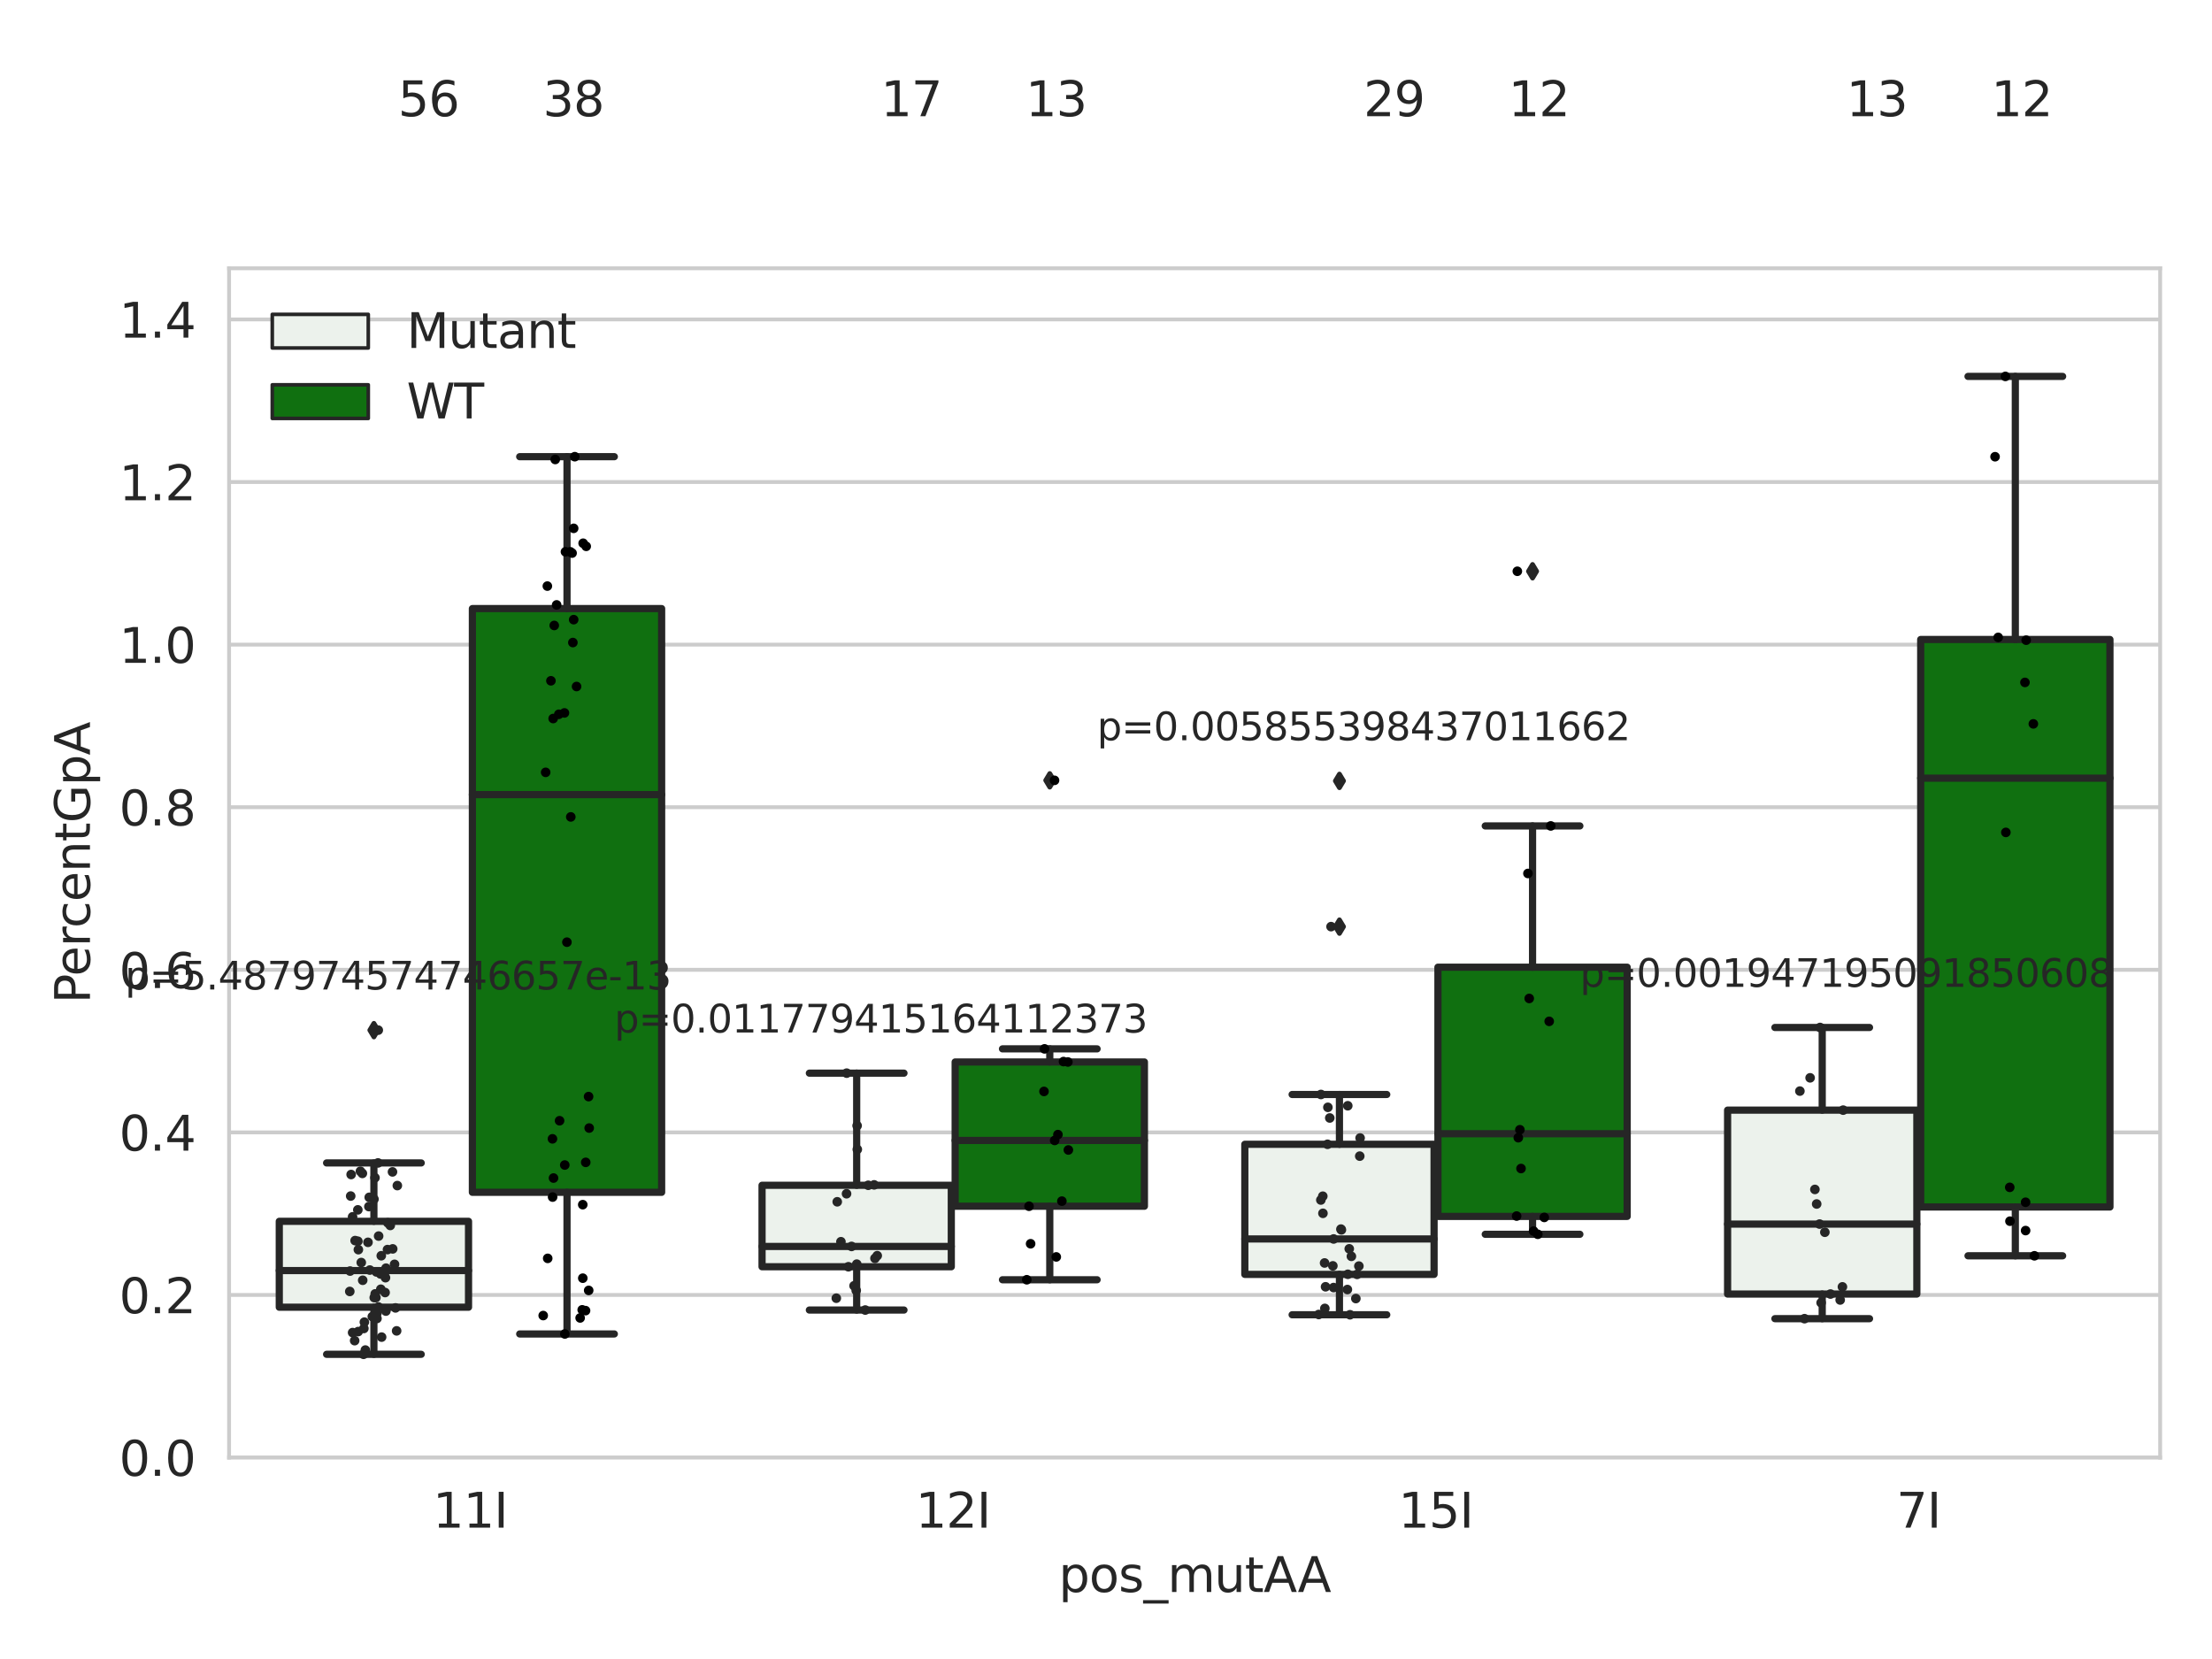 <?xml version="1.0" encoding="utf-8" standalone="no"?>
<!DOCTYPE svg PUBLIC "-//W3C//DTD SVG 1.1//EN"
  "http://www.w3.org/Graphics/SVG/1.1/DTD/svg11.dtd">
<svg xmlns:xlink="http://www.w3.org/1999/xlink" width="460.8pt" height="345.6pt" viewBox="0 0 460.8 345.6" xmlns="http://www.w3.org/2000/svg" version="1.1">
 <defs>
  <style type="text/css">*{stroke-linejoin: round; stroke-linecap: butt}</style>
 </defs>
 <g id="figure_1">
  <g id="patch_1">
   <path d="M 0 345.6 
L 460.8 345.6 
L 460.8 0 
L 0 0 
z
" style="fill: #ffffff"/>
  </g>
  <g id="axes_1">
   <g id="patch_2">
    <path d="M 47.72 303.64 
L 450 303.64 
L 450 55.89 
L 47.72 55.89 
z
" style="fill: #ffffff"/>
   </g>
   <g id="matplotlib.axis_1">
    <g id="xtick_1">
     <g id="text_1">
      <!-- 11I -->
      <g style="fill: #262626" transform="translate(90.168 318.238) scale(0.1 -0.1)">
       <defs>
        <path id="DejaVuSans-31" d="M 794 531 
L 1825 531 
L 1825 4091 
L 703 3866 
L 703 4441 
L 1819 4666 
L 2450 4666 
L 2450 531 
L 3481 531 
L 3481 0 
L 794 0 
L 794 531 
z
" transform="scale(0.016)"/>
        <path id="DejaVuSans-49" d="M 628 4666 
L 1259 4666 
L 1259 0 
L 628 0 
L 628 4666 
z
" transform="scale(0.016)"/>
       </defs>
       <use xlink:href="#DejaVuSans-31"/>
       <use xlink:href="#DejaVuSans-31" x="63.623"/>
       <use xlink:href="#DejaVuSans-49" x="127.246"/>
      </g>
     </g>
    </g>
    <g id="xtick_2">
     <g id="text_2">
      <!-- 12I -->
      <g style="fill: #262626" transform="translate(190.738 318.238) scale(0.1 -0.1)">
       <defs>
        <path id="DejaVuSans-32" d="M 1228 531 
L 3431 531 
L 3431 0 
L 469 0 
L 469 531 
Q 828 903 1448 1529 
Q 2069 2156 2228 2338 
Q 2531 2678 2651 2914 
Q 2772 3150 2772 3378 
Q 2772 3750 2511 3984 
Q 2250 4219 1831 4219 
Q 1534 4219 1204 4116 
Q 875 4013 500 3803 
L 500 4441 
Q 881 4594 1212 4672 
Q 1544 4750 1819 4750 
Q 2544 4750 2975 4387 
Q 3406 4025 3406 3419 
Q 3406 3131 3298 2873 
Q 3191 2616 2906 2266 
Q 2828 2175 2409 1742 
Q 1991 1309 1228 531 
z
" transform="scale(0.016)"/>
       </defs>
       <use xlink:href="#DejaVuSans-31"/>
       <use xlink:href="#DejaVuSans-32" x="63.623"/>
       <use xlink:href="#DejaVuSans-49" x="127.246"/>
      </g>
     </g>
    </g>
    <g id="xtick_3">
     <g id="text_3">
      <!-- 15I -->
      <g style="fill: #262626" transform="translate(291.308 318.238) scale(0.1 -0.1)">
       <defs>
        <path id="DejaVuSans-35" d="M 691 4666 
L 3169 4666 
L 3169 4134 
L 1269 4134 
L 1269 2991 
Q 1406 3038 1543 3061 
Q 1681 3084 1819 3084 
Q 2600 3084 3056 2656 
Q 3513 2228 3513 1497 
Q 3513 744 3044 326 
Q 2575 -91 1722 -91 
Q 1428 -91 1123 -41 
Q 819 9 494 109 
L 494 744 
Q 775 591 1075 516 
Q 1375 441 1709 441 
Q 2250 441 2565 725 
Q 2881 1009 2881 1497 
Q 2881 1984 2565 2268 
Q 2250 2553 1709 2553 
Q 1456 2553 1204 2497 
Q 953 2441 691 2322 
L 691 4666 
z
" transform="scale(0.016)"/>
       </defs>
       <use xlink:href="#DejaVuSans-31"/>
       <use xlink:href="#DejaVuSans-35" x="63.623"/>
       <use xlink:href="#DejaVuSans-49" x="127.246"/>
      </g>
     </g>
    </g>
    <g id="xtick_4">
     <g id="text_4">
      <!-- 7I -->
      <g style="fill: #262626" transform="translate(395.059 318.238) scale(0.1 -0.1)">
       <defs>
        <path id="DejaVuSans-37" d="M 525 4666 
L 3525 4666 
L 3525 4397 
L 1831 0 
L 1172 0 
L 2766 4134 
L 525 4134 
L 525 4666 
z
" transform="scale(0.016)"/>
       </defs>
       <use xlink:href="#DejaVuSans-37"/>
       <use xlink:href="#DejaVuSans-49" x="63.623"/>
      </g>
     </g>
    </g>
    <g id="text_5">
     <!-- pos_mutAA -->
     <g style="fill: #262626" transform="translate(220.544 331.638) scale(0.1 -0.1)">
      <defs>
       <path id="DejaVuSans-70" d="M 1159 525 
L 1159 -1331 
L 581 -1331 
L 581 3500 
L 1159 3500 
L 1159 2969 
Q 1341 3281 1617 3432 
Q 1894 3584 2278 3584 
Q 2916 3584 3314 3078 
Q 3713 2572 3713 1747 
Q 3713 922 3314 415 
Q 2916 -91 2278 -91 
Q 1894 -91 1617 61 
Q 1341 213 1159 525 
z
M 3116 1747 
Q 3116 2381 2855 2742 
Q 2594 3103 2138 3103 
Q 1681 3103 1420 2742 
Q 1159 2381 1159 1747 
Q 1159 1113 1420 752 
Q 1681 391 2138 391 
Q 2594 391 2855 752 
Q 3116 1113 3116 1747 
z
" transform="scale(0.016)"/>
       <path id="DejaVuSans-6f" d="M 1959 3097 
Q 1497 3097 1228 2736 
Q 959 2375 959 1747 
Q 959 1119 1226 758 
Q 1494 397 1959 397 
Q 2419 397 2687 759 
Q 2956 1122 2956 1747 
Q 2956 2369 2687 2733 
Q 2419 3097 1959 3097 
z
M 1959 3584 
Q 2709 3584 3137 3096 
Q 3566 2609 3566 1747 
Q 3566 888 3137 398 
Q 2709 -91 1959 -91 
Q 1206 -91 779 398 
Q 353 888 353 1747 
Q 353 2609 779 3096 
Q 1206 3584 1959 3584 
z
" transform="scale(0.016)"/>
       <path id="DejaVuSans-73" d="M 2834 3397 
L 2834 2853 
Q 2591 2978 2328 3040 
Q 2066 3103 1784 3103 
Q 1356 3103 1142 2972 
Q 928 2841 928 2578 
Q 928 2378 1081 2264 
Q 1234 2150 1697 2047 
L 1894 2003 
Q 2506 1872 2764 1633 
Q 3022 1394 3022 966 
Q 3022 478 2636 193 
Q 2250 -91 1575 -91 
Q 1294 -91 989 -36 
Q 684 19 347 128 
L 347 722 
Q 666 556 975 473 
Q 1284 391 1588 391 
Q 1994 391 2212 530 
Q 2431 669 2431 922 
Q 2431 1156 2273 1281 
Q 2116 1406 1581 1522 
L 1381 1569 
Q 847 1681 609 1914 
Q 372 2147 372 2553 
Q 372 3047 722 3315 
Q 1072 3584 1716 3584 
Q 2034 3584 2315 3537 
Q 2597 3491 2834 3397 
z
" transform="scale(0.016)"/>
       <path id="DejaVuSans-5f" d="M 3263 -1063 
L 3263 -1509 
L -63 -1509 
L -63 -1063 
L 3263 -1063 
z
" transform="scale(0.016)"/>
       <path id="DejaVuSans-6d" d="M 3328 2828 
Q 3544 3216 3844 3400 
Q 4144 3584 4550 3584 
Q 5097 3584 5394 3201 
Q 5691 2819 5691 2113 
L 5691 0 
L 5113 0 
L 5113 2094 
Q 5113 2597 4934 2840 
Q 4756 3084 4391 3084 
Q 3944 3084 3684 2787 
Q 3425 2491 3425 1978 
L 3425 0 
L 2847 0 
L 2847 2094 
Q 2847 2600 2669 2842 
Q 2491 3084 2119 3084 
Q 1678 3084 1418 2786 
Q 1159 2488 1159 1978 
L 1159 0 
L 581 0 
L 581 3500 
L 1159 3500 
L 1159 2956 
Q 1356 3278 1631 3431 
Q 1906 3584 2284 3584 
Q 2666 3584 2933 3390 
Q 3200 3197 3328 2828 
z
" transform="scale(0.016)"/>
       <path id="DejaVuSans-75" d="M 544 1381 
L 544 3500 
L 1119 3500 
L 1119 1403 
Q 1119 906 1312 657 
Q 1506 409 1894 409 
Q 2359 409 2629 706 
Q 2900 1003 2900 1516 
L 2900 3500 
L 3475 3500 
L 3475 0 
L 2900 0 
L 2900 538 
Q 2691 219 2414 64 
Q 2138 -91 1772 -91 
Q 1169 -91 856 284 
Q 544 659 544 1381 
z
M 1991 3584 
L 1991 3584 
z
" transform="scale(0.016)"/>
       <path id="DejaVuSans-74" d="M 1172 4494 
L 1172 3500 
L 2356 3500 
L 2356 3053 
L 1172 3053 
L 1172 1153 
Q 1172 725 1289 603 
Q 1406 481 1766 481 
L 2356 481 
L 2356 0 
L 1766 0 
Q 1100 0 847 248 
Q 594 497 594 1153 
L 594 3053 
L 172 3053 
L 172 3500 
L 594 3500 
L 594 4494 
L 1172 4494 
z
" transform="scale(0.016)"/>
       <path id="DejaVuSans-41" d="M 2188 4044 
L 1331 1722 
L 3047 1722 
L 2188 4044 
z
M 1831 4666 
L 2547 4666 
L 4325 0 
L 3669 0 
L 3244 1197 
L 1141 1197 
L 716 0 
L 50 0 
L 1831 4666 
z
" transform="scale(0.016)"/>
      </defs>
      <use xlink:href="#DejaVuSans-70"/>
      <use xlink:href="#DejaVuSans-6f" x="63.477"/>
      <use xlink:href="#DejaVuSans-73" x="124.658"/>
      <use xlink:href="#DejaVuSans-5f" x="176.758"/>
      <use xlink:href="#DejaVuSans-6d" x="226.758"/>
      <use xlink:href="#DejaVuSans-75" x="324.17"/>
      <use xlink:href="#DejaVuSans-74" x="387.549"/>
      <use xlink:href="#DejaVuSans-41" x="426.758"/>
      <use xlink:href="#DejaVuSans-41" x="497.916"/>
     </g>
    </g>
   </g>
   <g id="matplotlib.axis_2">
    <g id="ytick_1">
     <g id="line2d_1">
      <path d="M 47.72 303.64 
L 450 303.64 
" clip-path="url(#pe5ed462a5a)" style="fill: none; stroke: #cccccc; stroke-width: 0.8; stroke-linecap: round"/>
     </g>
     <g id="text_6">
      <!-- 0.0 -->
      <g style="fill: #262626" transform="translate(24.817 307.439) scale(0.1 -0.1)">
       <defs>
        <path id="DejaVuSans-30" d="M 2034 4250 
Q 1547 4250 1301 3770 
Q 1056 3291 1056 2328 
Q 1056 1369 1301 889 
Q 1547 409 2034 409 
Q 2525 409 2770 889 
Q 3016 1369 3016 2328 
Q 3016 3291 2770 3770 
Q 2525 4250 2034 4250 
z
M 2034 4750 
Q 2819 4750 3233 4129 
Q 3647 3509 3647 2328 
Q 3647 1150 3233 529 
Q 2819 -91 2034 -91 
Q 1250 -91 836 529 
Q 422 1150 422 2328 
Q 422 3509 836 4129 
Q 1250 4750 2034 4750 
z
" transform="scale(0.016)"/>
        <path id="DejaVuSans-2e" d="M 684 794 
L 1344 794 
L 1344 0 
L 684 0 
L 684 794 
z
" transform="scale(0.016)"/>
       </defs>
       <use xlink:href="#DejaVuSans-30"/>
       <use xlink:href="#DejaVuSans-2e" x="63.623"/>
       <use xlink:href="#DejaVuSans-30" x="95.41"/>
      </g>
     </g>
    </g>
    <g id="ytick_2">
     <g id="line2d_2">
      <path d="M 47.72 269.769 
L 450 269.769 
" clip-path="url(#pe5ed462a5a)" style="fill: none; stroke: #cccccc; stroke-width: 0.8; stroke-linecap: round"/>
     </g>
     <g id="text_7">
      <!-- 0.2 -->
      <g style="fill: #262626" transform="translate(24.817 273.568) scale(0.1 -0.1)">
       <use xlink:href="#DejaVuSans-30"/>
       <use xlink:href="#DejaVuSans-2e" x="63.623"/>
       <use xlink:href="#DejaVuSans-32" x="95.41"/>
      </g>
     </g>
    </g>
    <g id="ytick_3">
     <g id="line2d_3">
      <path d="M 47.72 235.898 
L 450 235.898 
" clip-path="url(#pe5ed462a5a)" style="fill: none; stroke: #cccccc; stroke-width: 0.8; stroke-linecap: round"/>
     </g>
     <g id="text_8">
      <!-- 0.4 -->
      <g style="fill: #262626" transform="translate(24.817 239.697) scale(0.1 -0.1)">
       <defs>
        <path id="DejaVuSans-34" d="M 2419 4116 
L 825 1625 
L 2419 1625 
L 2419 4116 
z
M 2253 4666 
L 3047 4666 
L 3047 1625 
L 3713 1625 
L 3713 1100 
L 3047 1100 
L 3047 0 
L 2419 0 
L 2419 1100 
L 313 1100 
L 313 1709 
L 2253 4666 
z
" transform="scale(0.016)"/>
       </defs>
       <use xlink:href="#DejaVuSans-30"/>
       <use xlink:href="#DejaVuSans-2e" x="63.623"/>
       <use xlink:href="#DejaVuSans-34" x="95.41"/>
      </g>
     </g>
    </g>
    <g id="ytick_4">
     <g id="line2d_4">
      <path d="M 47.72 202.026 
L 450 202.026 
" clip-path="url(#pe5ed462a5a)" style="fill: none; stroke: #cccccc; stroke-width: 0.8; stroke-linecap: round"/>
     </g>
     <g id="text_9">
      <!-- 0.6 -->
      <g style="fill: #262626" transform="translate(24.817 205.826) scale(0.1 -0.1)">
       <defs>
        <path id="DejaVuSans-36" d="M 2113 2584 
Q 1688 2584 1439 2293 
Q 1191 2003 1191 1497 
Q 1191 994 1439 701 
Q 1688 409 2113 409 
Q 2538 409 2786 701 
Q 3034 994 3034 1497 
Q 3034 2003 2786 2293 
Q 2538 2584 2113 2584 
z
M 3366 4563 
L 3366 3988 
Q 3128 4100 2886 4159 
Q 2644 4219 2406 4219 
Q 1781 4219 1451 3797 
Q 1122 3375 1075 2522 
Q 1259 2794 1537 2939 
Q 1816 3084 2150 3084 
Q 2853 3084 3261 2657 
Q 3669 2231 3669 1497 
Q 3669 778 3244 343 
Q 2819 -91 2113 -91 
Q 1303 -91 875 529 
Q 447 1150 447 2328 
Q 447 3434 972 4092 
Q 1497 4750 2381 4750 
Q 2619 4750 2861 4703 
Q 3103 4656 3366 4563 
z
" transform="scale(0.016)"/>
       </defs>
       <use xlink:href="#DejaVuSans-30"/>
       <use xlink:href="#DejaVuSans-2e" x="63.623"/>
       <use xlink:href="#DejaVuSans-36" x="95.41"/>
      </g>
     </g>
    </g>
    <g id="ytick_5">
     <g id="line2d_5">
      <path d="M 47.72 168.155 
L 450 168.155 
" clip-path="url(#pe5ed462a5a)" style="fill: none; stroke: #cccccc; stroke-width: 0.8; stroke-linecap: round"/>
     </g>
     <g id="text_10">
      <!-- 0.8 -->
      <g style="fill: #262626" transform="translate(24.817 171.954) scale(0.1 -0.1)">
       <defs>
        <path id="DejaVuSans-38" d="M 2034 2216 
Q 1584 2216 1326 1975 
Q 1069 1734 1069 1313 
Q 1069 891 1326 650 
Q 1584 409 2034 409 
Q 2484 409 2743 651 
Q 3003 894 3003 1313 
Q 3003 1734 2745 1975 
Q 2488 2216 2034 2216 
z
M 1403 2484 
Q 997 2584 770 2862 
Q 544 3141 544 3541 
Q 544 4100 942 4425 
Q 1341 4750 2034 4750 
Q 2731 4750 3128 4425 
Q 3525 4100 3525 3541 
Q 3525 3141 3298 2862 
Q 3072 2584 2669 2484 
Q 3125 2378 3379 2068 
Q 3634 1759 3634 1313 
Q 3634 634 3220 271 
Q 2806 -91 2034 -91 
Q 1263 -91 848 271 
Q 434 634 434 1313 
Q 434 1759 690 2068 
Q 947 2378 1403 2484 
z
M 1172 3481 
Q 1172 3119 1398 2916 
Q 1625 2713 2034 2713 
Q 2441 2713 2670 2916 
Q 2900 3119 2900 3481 
Q 2900 3844 2670 4047 
Q 2441 4250 2034 4250 
Q 1625 4250 1398 4047 
Q 1172 3844 1172 3481 
z
" transform="scale(0.016)"/>
       </defs>
       <use xlink:href="#DejaVuSans-30"/>
       <use xlink:href="#DejaVuSans-2e" x="63.623"/>
       <use xlink:href="#DejaVuSans-38" x="95.41"/>
      </g>
     </g>
    </g>
    <g id="ytick_6">
     <g id="line2d_6">
      <path d="M 47.72 134.284 
L 450 134.284 
" clip-path="url(#pe5ed462a5a)" style="fill: none; stroke: #cccccc; stroke-width: 0.8; stroke-linecap: round"/>
     </g>
     <g id="text_11">
      <!-- 1.0 -->
      <g style="fill: #262626" transform="translate(24.817 138.083) scale(0.1 -0.1)">
       <use xlink:href="#DejaVuSans-31"/>
       <use xlink:href="#DejaVuSans-2e" x="63.623"/>
       <use xlink:href="#DejaVuSans-30" x="95.41"/>
      </g>
     </g>
    </g>
    <g id="ytick_7">
     <g id="line2d_7">
      <path d="M 47.72 100.413 
L 450 100.413 
" clip-path="url(#pe5ed462a5a)" style="fill: none; stroke: #cccccc; stroke-width: 0.8; stroke-linecap: round"/>
     </g>
     <g id="text_12">
      <!-- 1.2 -->
      <g style="fill: #262626" transform="translate(24.817 104.212) scale(0.1 -0.1)">
       <use xlink:href="#DejaVuSans-31"/>
       <use xlink:href="#DejaVuSans-2e" x="63.623"/>
       <use xlink:href="#DejaVuSans-32" x="95.41"/>
      </g>
     </g>
    </g>
    <g id="ytick_8">
     <g id="line2d_8">
      <path d="M 47.72 66.542 
L 450 66.542 
" clip-path="url(#pe5ed462a5a)" style="fill: none; stroke: #cccccc; stroke-width: 0.8; stroke-linecap: round"/>
     </g>
     <g id="text_13">
      <!-- 1.4 -->
      <g style="fill: #262626" transform="translate(24.817 70.341) scale(0.1 -0.1)">
       <use xlink:href="#DejaVuSans-31"/>
       <use xlink:href="#DejaVuSans-2e" x="63.623"/>
       <use xlink:href="#DejaVuSans-34" x="95.41"/>
      </g>
     </g>
    </g>
    <g id="text_14">
     <!-- PercentGpA -->
     <g style="fill: #262626" transform="translate(18.737 209.041) rotate(-90) scale(0.1 -0.1)">
      <defs>
       <path id="DejaVuSans-50" d="M 1259 4147 
L 1259 2394 
L 2053 2394 
Q 2494 2394 2734 2622 
Q 2975 2850 2975 3272 
Q 2975 3691 2734 3919 
Q 2494 4147 2053 4147 
L 1259 4147 
z
M 628 4666 
L 2053 4666 
Q 2838 4666 3239 4311 
Q 3641 3956 3641 3272 
Q 3641 2581 3239 2228 
Q 2838 1875 2053 1875 
L 1259 1875 
L 1259 0 
L 628 0 
L 628 4666 
z
" transform="scale(0.016)"/>
       <path id="DejaVuSans-65" d="M 3597 1894 
L 3597 1613 
L 953 1613 
Q 991 1019 1311 708 
Q 1631 397 2203 397 
Q 2534 397 2845 478 
Q 3156 559 3463 722 
L 3463 178 
Q 3153 47 2828 -22 
Q 2503 -91 2169 -91 
Q 1331 -91 842 396 
Q 353 884 353 1716 
Q 353 2575 817 3079 
Q 1281 3584 2069 3584 
Q 2775 3584 3186 3129 
Q 3597 2675 3597 1894 
z
M 3022 2063 
Q 3016 2534 2758 2815 
Q 2500 3097 2075 3097 
Q 1594 3097 1305 2825 
Q 1016 2553 972 2059 
L 3022 2063 
z
" transform="scale(0.016)"/>
       <path id="DejaVuSans-72" d="M 2631 2963 
Q 2534 3019 2420 3045 
Q 2306 3072 2169 3072 
Q 1681 3072 1420 2755 
Q 1159 2438 1159 1844 
L 1159 0 
L 581 0 
L 581 3500 
L 1159 3500 
L 1159 2956 
Q 1341 3275 1631 3429 
Q 1922 3584 2338 3584 
Q 2397 3584 2469 3576 
Q 2541 3569 2628 3553 
L 2631 2963 
z
" transform="scale(0.016)"/>
       <path id="DejaVuSans-63" d="M 3122 3366 
L 3122 2828 
Q 2878 2963 2633 3030 
Q 2388 3097 2138 3097 
Q 1578 3097 1268 2742 
Q 959 2388 959 1747 
Q 959 1106 1268 751 
Q 1578 397 2138 397 
Q 2388 397 2633 464 
Q 2878 531 3122 666 
L 3122 134 
Q 2881 22 2623 -34 
Q 2366 -91 2075 -91 
Q 1284 -91 818 406 
Q 353 903 353 1747 
Q 353 2603 823 3093 
Q 1294 3584 2113 3584 
Q 2378 3584 2631 3529 
Q 2884 3475 3122 3366 
z
" transform="scale(0.016)"/>
       <path id="DejaVuSans-6e" d="M 3513 2113 
L 3513 0 
L 2938 0 
L 2938 2094 
Q 2938 2591 2744 2837 
Q 2550 3084 2163 3084 
Q 1697 3084 1428 2787 
Q 1159 2491 1159 1978 
L 1159 0 
L 581 0 
L 581 3500 
L 1159 3500 
L 1159 2956 
Q 1366 3272 1645 3428 
Q 1925 3584 2291 3584 
Q 2894 3584 3203 3211 
Q 3513 2838 3513 2113 
z
" transform="scale(0.016)"/>
       <path id="DejaVuSans-47" d="M 3809 666 
L 3809 1919 
L 2778 1919 
L 2778 2438 
L 4434 2438 
L 4434 434 
Q 4069 175 3628 42 
Q 3188 -91 2688 -91 
Q 1594 -91 976 548 
Q 359 1188 359 2328 
Q 359 3472 976 4111 
Q 1594 4750 2688 4750 
Q 3144 4750 3555 4637 
Q 3966 4525 4313 4306 
L 4313 3634 
Q 3963 3931 3569 4081 
Q 3175 4231 2741 4231 
Q 1884 4231 1454 3753 
Q 1025 3275 1025 2328 
Q 1025 1384 1454 906 
Q 1884 428 2741 428 
Q 3075 428 3337 486 
Q 3600 544 3809 666 
z
" transform="scale(0.016)"/>
      </defs>
      <use xlink:href="#DejaVuSans-50"/>
      <use xlink:href="#DejaVuSans-65" x="56.678"/>
      <use xlink:href="#DejaVuSans-72" x="118.201"/>
      <use xlink:href="#DejaVuSans-63" x="157.064"/>
      <use xlink:href="#DejaVuSans-65" x="212.045"/>
      <use xlink:href="#DejaVuSans-6e" x="273.568"/>
      <use xlink:href="#DejaVuSans-74" x="336.947"/>
      <use xlink:href="#DejaVuSans-47" x="376.156"/>
      <use xlink:href="#DejaVuSans-70" x="453.646"/>
      <use xlink:href="#DejaVuSans-41" x="517.123"/>
     </g>
    </g>
   </g>
   <g id="patch_3">
    <path d="M 58.179 272.319 
L 97.603 272.319 
L 97.603 254.419 
L 58.179 254.419 
L 58.179 272.319 
z
" clip-path="url(#pe5ed462a5a)" style="fill: #ecf2ec; stroke: #262626; stroke-width: 1.5; stroke-linejoin: miter"/>
   </g>
   <g id="patch_4">
    <path d="M 98.407 248.382 
L 137.831 248.382 
L 137.831 126.779 
L 98.407 126.779 
L 98.407 248.382 
z
" clip-path="url(#pe5ed462a5a)" style="fill: #107010; stroke: #262626; stroke-width: 1.5; stroke-linejoin: miter"/>
   </g>
   <g id="patch_5">
    <path d="M 158.749 263.888 
L 198.173 263.888 
L 198.173 246.914 
L 158.749 246.914 
L 158.749 263.888 
z
" clip-path="url(#pe5ed462a5a)" style="fill: #ecf2ec; stroke: #262626; stroke-width: 1.5; stroke-linejoin: miter"/>
   </g>
   <g id="patch_6">
    <path d="M 198.977 251.281 
L 238.401 251.281 
L 238.401 221.229 
L 198.977 221.229 
L 198.977 251.281 
z
" clip-path="url(#pe5ed462a5a)" style="fill: #107010; stroke: #262626; stroke-width: 1.5; stroke-linejoin: miter"/>
   </g>
   <g id="patch_7">
    <path d="M 259.319 265.478 
L 298.743 265.478 
L 298.743 238.376 
L 259.319 238.376 
L 259.319 265.478 
z
" clip-path="url(#pe5ed462a5a)" style="fill: #ecf2ec; stroke: #262626; stroke-width: 1.5; stroke-linejoin: miter"/>
   </g>
   <g id="patch_8">
    <path d="M 299.547 253.398 
L 338.971 253.398 
L 338.971 201.486 
L 299.547 201.486 
L 299.547 253.398 
z
" clip-path="url(#pe5ed462a5a)" style="fill: #107010; stroke: #262626; stroke-width: 1.5; stroke-linejoin: miter"/>
   </g>
   <g id="patch_9">
    <path d="M 359.889 269.573 
L 399.313 269.573 
L 399.313 231.262 
L 359.889 231.262 
L 359.889 269.573 
z
" clip-path="url(#pe5ed462a5a)" style="fill: #ecf2ec; stroke: #262626; stroke-width: 1.5; stroke-linejoin: miter"/>
   </g>
   <g id="patch_10">
    <path d="M 400.117 251.437 
L 439.541 251.437 
L 439.541 133.216 
L 400.117 133.216 
L 400.117 251.437 
z
" clip-path="url(#pe5ed462a5a)" style="fill: #107010; stroke: #262626; stroke-width: 1.5; stroke-linejoin: miter"/>
   </g>
   <g id="patch_11">
    <path d="M 98.005 303.64 
L 98.005 303.64 
L 98.005 303.64 
L 98.005 303.64 
z
" clip-path="url(#pe5ed462a5a)" style="fill: #ecf2ec; stroke: #262626; stroke-width: 0.75; stroke-linejoin: miter"/>
   </g>
   <g id="patch_12">
    <path d="M 98.005 303.64 
L 98.005 303.64 
L 98.005 303.64 
L 98.005 303.64 
z
" clip-path="url(#pe5ed462a5a)" style="fill: #107010; stroke: #262626; stroke-width: 0.75; stroke-linejoin: miter"/>
   </g>
   <g id="PathCollection_1"/>
   <g id="PathCollection_2"/>
   <g id="line2d_9">
    <path d="M 77.891 272.319 
L 77.891 282.127 
" clip-path="url(#pe5ed462a5a)" style="fill: none; stroke: #262626; stroke-width: 1.5; stroke-linecap: round"/>
   </g>
   <g id="line2d_10">
    <path d="M 77.891 254.419 
L 77.891 242.261 
" clip-path="url(#pe5ed462a5a)" style="fill: none; stroke: #262626; stroke-width: 1.5; stroke-linecap: round"/>
   </g>
   <g id="line2d_11">
    <path d="M 68.035 282.127 
L 87.747 282.127 
" clip-path="url(#pe5ed462a5a)" style="fill: none; stroke: #262626; stroke-width: 1.5; stroke-linecap: round"/>
   </g>
   <g id="line2d_12">
    <path d="M 68.035 242.261 
L 87.747 242.261 
" clip-path="url(#pe5ed462a5a)" style="fill: none; stroke: #262626; stroke-width: 1.5; stroke-linecap: round"/>
   </g>
   <g id="line2d_13">
    <defs>
     <path id="me98b72a2ce" d="M -0 1.414 
L 0.849 0 
L 0 -1.414 
L -0.849 -0 
z
" style="stroke: #262626; stroke-linejoin: miter"/>
    </defs>
    <g clip-path="url(#pe5ed462a5a)">
     <use xlink:href="#me98b72a2ce" x="77.891" y="214.598" style="fill: #262626; stroke: #262626; stroke-linejoin: miter"/>
    </g>
   </g>
   <g id="line2d_14">
    <path d="M 118.119 248.382 
L 118.119 277.888 
" clip-path="url(#pe5ed462a5a)" style="fill: none; stroke: #262626; stroke-width: 1.5; stroke-linecap: round"/>
   </g>
   <g id="line2d_15">
    <path d="M 118.119 126.779 
L 118.119 95.136 
" clip-path="url(#pe5ed462a5a)" style="fill: none; stroke: #262626; stroke-width: 1.5; stroke-linecap: round"/>
   </g>
   <g id="line2d_16">
    <path d="M 108.263 277.888 
L 127.975 277.888 
" clip-path="url(#pe5ed462a5a)" style="fill: none; stroke: #262626; stroke-width: 1.5; stroke-linecap: round"/>
   </g>
   <g id="line2d_17">
    <path d="M 108.263 95.136 
L 127.975 95.136 
" clip-path="url(#pe5ed462a5a)" style="fill: none; stroke: #262626; stroke-width: 1.5; stroke-linecap: round"/>
   </g>
   <g id="line2d_18"/>
   <g id="line2d_19">
    <path d="M 178.461 263.888 
L 178.461 272.906 
" clip-path="url(#pe5ed462a5a)" style="fill: none; stroke: #262626; stroke-width: 1.5; stroke-linecap: round"/>
   </g>
   <g id="line2d_20">
    <path d="M 178.461 246.914 
L 178.461 223.558 
" clip-path="url(#pe5ed462a5a)" style="fill: none; stroke: #262626; stroke-width: 1.5; stroke-linecap: round"/>
   </g>
   <g id="line2d_21">
    <path d="M 168.605 272.906 
L 188.317 272.906 
" clip-path="url(#pe5ed462a5a)" style="fill: none; stroke: #262626; stroke-width: 1.5; stroke-linecap: round"/>
   </g>
   <g id="line2d_22">
    <path d="M 168.605 223.558 
L 188.317 223.558 
" clip-path="url(#pe5ed462a5a)" style="fill: none; stroke: #262626; stroke-width: 1.5; stroke-linecap: round"/>
   </g>
   <g id="line2d_23"/>
   <g id="line2d_24">
    <path d="M 218.689 251.281 
L 218.689 266.596 
" clip-path="url(#pe5ed462a5a)" style="fill: none; stroke: #262626; stroke-width: 1.5; stroke-linecap: round"/>
   </g>
   <g id="line2d_25">
    <path d="M 218.689 221.229 
L 218.689 218.497 
" clip-path="url(#pe5ed462a5a)" style="fill: none; stroke: #262626; stroke-width: 1.5; stroke-linecap: round"/>
   </g>
   <g id="line2d_26">
    <path d="M 208.833 266.596 
L 228.545 266.596 
" clip-path="url(#pe5ed462a5a)" style="fill: none; stroke: #262626; stroke-width: 1.5; stroke-linecap: round"/>
   </g>
   <g id="line2d_27">
    <path d="M 208.833 218.497 
L 228.545 218.497 
" clip-path="url(#pe5ed462a5a)" style="fill: none; stroke: #262626; stroke-width: 1.5; stroke-linecap: round"/>
   </g>
   <g id="line2d_28">
    <g clip-path="url(#pe5ed462a5a)">
     <use xlink:href="#me98b72a2ce" x="218.689" y="162.558" style="fill: #262626; stroke: #262626; stroke-linejoin: miter"/>
    </g>
   </g>
   <g id="line2d_29">
    <path d="M 279.031 265.478 
L 279.031 273.89 
" clip-path="url(#pe5ed462a5a)" style="fill: none; stroke: #262626; stroke-width: 1.5; stroke-linecap: round"/>
   </g>
   <g id="line2d_30">
    <path d="M 279.031 238.376 
L 279.031 228.001 
" clip-path="url(#pe5ed462a5a)" style="fill: none; stroke: #262626; stroke-width: 1.5; stroke-linecap: round"/>
   </g>
   <g id="line2d_31">
    <path d="M 269.175 273.89 
L 288.887 273.89 
" clip-path="url(#pe5ed462a5a)" style="fill: none; stroke: #262626; stroke-width: 1.5; stroke-linecap: round"/>
   </g>
   <g id="line2d_32">
    <path d="M 269.175 228.001 
L 288.887 228.001 
" clip-path="url(#pe5ed462a5a)" style="fill: none; stroke: #262626; stroke-width: 1.5; stroke-linecap: round"/>
   </g>
   <g id="line2d_33">
    <g clip-path="url(#pe5ed462a5a)">
     <use xlink:href="#me98b72a2ce" x="279.031" y="162.674" style="fill: #262626; stroke: #262626; stroke-linejoin: miter"/>
     <use xlink:href="#me98b72a2ce" x="279.031" y="193.035" style="fill: #262626; stroke: #262626; stroke-linejoin: miter"/>
    </g>
   </g>
   <g id="line2d_34">
    <path d="M 319.259 253.398 
L 319.259 257.124 
" clip-path="url(#pe5ed462a5a)" style="fill: none; stroke: #262626; stroke-width: 1.5; stroke-linecap: round"/>
   </g>
   <g id="line2d_35">
    <path d="M 319.259 201.486 
L 319.259 172.057 
" clip-path="url(#pe5ed462a5a)" style="fill: none; stroke: #262626; stroke-width: 1.5; stroke-linecap: round"/>
   </g>
   <g id="line2d_36">
    <path d="M 309.403 257.124 
L 329.115 257.124 
" clip-path="url(#pe5ed462a5a)" style="fill: none; stroke: #262626; stroke-width: 1.5; stroke-linecap: round"/>
   </g>
   <g id="line2d_37">
    <path d="M 309.403 172.057 
L 329.115 172.057 
" clip-path="url(#pe5ed462a5a)" style="fill: none; stroke: #262626; stroke-width: 1.5; stroke-linecap: round"/>
   </g>
   <g id="line2d_38">
    <g clip-path="url(#pe5ed462a5a)">
     <use xlink:href="#me98b72a2ce" x="319.259" y="119.005" style="fill: #262626; stroke: #262626; stroke-linejoin: miter"/>
    </g>
   </g>
   <g id="line2d_39">
    <path d="M 379.601 269.573 
L 379.601 274.704 
" clip-path="url(#pe5ed462a5a)" style="fill: none; stroke: #262626; stroke-width: 1.5; stroke-linecap: round"/>
   </g>
   <g id="line2d_40">
    <path d="M 379.601 231.262 
L 379.601 214.043 
" clip-path="url(#pe5ed462a5a)" style="fill: none; stroke: #262626; stroke-width: 1.5; stroke-linecap: round"/>
   </g>
   <g id="line2d_41">
    <path d="M 369.745 274.704 
L 389.457 274.704 
" clip-path="url(#pe5ed462a5a)" style="fill: none; stroke: #262626; stroke-width: 1.5; stroke-linecap: round"/>
   </g>
   <g id="line2d_42">
    <path d="M 369.745 214.043 
L 389.457 214.043 
" clip-path="url(#pe5ed462a5a)" style="fill: none; stroke: #262626; stroke-width: 1.5; stroke-linecap: round"/>
   </g>
   <g id="line2d_43"/>
   <g id="line2d_44">
    <path d="M 419.829 251.437 
L 419.829 261.605 
" clip-path="url(#pe5ed462a5a)" style="fill: none; stroke: #262626; stroke-width: 1.5; stroke-linecap: round"/>
   </g>
   <g id="line2d_45">
    <path d="M 419.829 133.216 
L 419.829 78.412 
" clip-path="url(#pe5ed462a5a)" style="fill: none; stroke: #262626; stroke-width: 1.5; stroke-linecap: round"/>
   </g>
   <g id="line2d_46">
    <path d="M 409.973 261.605 
L 429.685 261.605 
" clip-path="url(#pe5ed462a5a)" style="fill: none; stroke: #262626; stroke-width: 1.5; stroke-linecap: round"/>
   </g>
   <g id="line2d_47">
    <path d="M 409.973 78.412 
L 429.685 78.412 
" clip-path="url(#pe5ed462a5a)" style="fill: none; stroke: #262626; stroke-width: 1.5; stroke-linecap: round"/>
   </g>
   <g id="line2d_48"/>
   <g id="line2d_49">
    <path d="M 58.179 264.681 
L 97.603 264.681 
" clip-path="url(#pe5ed462a5a)" style="fill: none; stroke: #262626; stroke-width: 1.5; stroke-linecap: round"/>
   </g>
   <g id="line2d_50">
    <path d="M 98.407 165.536 
L 137.831 165.536 
" clip-path="url(#pe5ed462a5a)" style="fill: none; stroke: #262626; stroke-width: 1.5; stroke-linecap: round"/>
   </g>
   <g id="line2d_51">
    <path d="M 158.749 259.653 
L 198.173 259.653 
" clip-path="url(#pe5ed462a5a)" style="fill: none; stroke: #262626; stroke-width: 1.5; stroke-linecap: round"/>
   </g>
   <g id="line2d_52">
    <path d="M 198.977 237.577 
L 238.401 237.577 
" clip-path="url(#pe5ed462a5a)" style="fill: none; stroke: #262626; stroke-width: 1.5; stroke-linecap: round"/>
   </g>
   <g id="line2d_53">
    <path d="M 259.319 258.099 
L 298.743 258.099 
" clip-path="url(#pe5ed462a5a)" style="fill: none; stroke: #262626; stroke-width: 1.5; stroke-linecap: round"/>
   </g>
   <g id="line2d_54">
    <path d="M 299.547 236.177 
L 338.971 236.177 
" clip-path="url(#pe5ed462a5a)" style="fill: none; stroke: #262626; stroke-width: 1.5; stroke-linecap: round"/>
   </g>
   <g id="line2d_55">
    <path d="M 359.889 254.997 
L 399.313 254.997 
" clip-path="url(#pe5ed462a5a)" style="fill: none; stroke: #262626; stroke-width: 1.5; stroke-linecap: round"/>
   </g>
   <g id="line2d_56">
    <path d="M 400.117 162.099 
L 439.541 162.099 
" clip-path="url(#pe5ed462a5a)" style="fill: none; stroke: #262626; stroke-width: 1.5; stroke-linecap: round"/>
   </g>
   <g id="patch_13">
    <path d="M 47.72 303.64 
L 47.72 55.89 
" style="fill: none; stroke: #cccccc; stroke-width: 0.8; stroke-linejoin: miter; stroke-linecap: square"/>
   </g>
   <g id="patch_14">
    <path d="M 450 303.64 
L 450 55.89 
" style="fill: none; stroke: #cccccc; stroke-width: 0.8; stroke-linejoin: miter; stroke-linecap: square"/>
   </g>
   <g id="patch_15">
    <path d="M 47.72 303.64 
L 450 303.64 
" style="fill: none; stroke: #cccccc; stroke-width: 0.8; stroke-linejoin: miter; stroke-linecap: square"/>
   </g>
   <g id="patch_16">
    <path d="M 47.72 55.89 
L 450 55.89 
" style="fill: none; stroke: #cccccc; stroke-width: 0.8; stroke-linejoin: miter; stroke-linecap: square"/>
   </g>
   <g id="PathCollection_3">
    <defs>
     <path id="C0_0_1bc3eaea65" d="M 0 1 
C 0.265 1 0.52 0.895 0.707 0.707 
C 0.895 0.52 1 0.265 1 -0 
C 1 -0.265 0.895 -0.52 0.707 -0.707 
C 0.52 -0.895 0.265 -1 0 -1 
C -0.265 -1 -0.52 -0.895 -0.707 -0.707 
C -0.895 -0.52 -1 -0.265 -1 0 
C -1 0.265 -0.895 0.52 -0.707 0.707 
C -0.52 0.895 -0.265 1 0 1 
z
"/>
    </defs>
    <g clip-path="url(#pe5ed462a5a)">
     <use xlink:href="#C0_0_1bc3eaea65" x="76.918" y="249.425" style="fill: #262626"/>
    </g>
    <g clip-path="url(#pe5ed462a5a)">
     <use xlink:href="#C0_0_1bc3eaea65" x="77.562" y="274.272" style="fill: #262626"/>
    </g>
    <g clip-path="url(#pe5ed462a5a)">
     <use xlink:href="#C0_0_1bc3eaea65" x="82.625" y="277.244" style="fill: #262626"/>
    </g>
    <g clip-path="url(#pe5ed462a5a)">
     <use xlink:href="#C0_0_1bc3eaea65" x="78.877" y="257.498" style="fill: #262626"/>
    </g>
    <g clip-path="url(#pe5ed462a5a)">
     <use xlink:href="#C0_0_1bc3eaea65" x="73.148" y="244.674" style="fill: #262626"/>
    </g>
    <g clip-path="url(#pe5ed462a5a)">
     <use xlink:href="#C0_0_1bc3eaea65" x="74.614" y="277.392" style="fill: #262626"/>
    </g>
    <g clip-path="url(#pe5ed462a5a)">
     <use xlink:href="#C0_0_1bc3eaea65" x="72.931" y="264.786" style="fill: #262626"/>
    </g>
    <g clip-path="url(#pe5ed462a5a)">
     <use xlink:href="#C0_0_1bc3eaea65" x="76.11" y="281.239" style="fill: #262626"/>
    </g>
    <g clip-path="url(#pe5ed462a5a)">
     <use xlink:href="#C0_0_1bc3eaea65" x="82.191" y="263.381" style="fill: #262626"/>
    </g>
    <g clip-path="url(#pe5ed462a5a)">
     <use xlink:href="#C0_0_1bc3eaea65" x="79.332" y="268.57" style="fill: #262626"/>
    </g>
    <g clip-path="url(#pe5ed462a5a)">
     <use xlink:href="#C0_0_1bc3eaea65" x="73.977" y="258.436" style="fill: #262626"/>
    </g>
    <g clip-path="url(#pe5ed462a5a)">
     <use xlink:href="#C0_0_1bc3eaea65" x="77.962" y="270.312" style="fill: #262626"/>
    </g>
    <g clip-path="url(#pe5ed462a5a)">
     <use xlink:href="#C0_0_1bc3eaea65" x="80.389" y="273.124" style="fill: #262626"/>
    </g>
    <g clip-path="url(#pe5ed462a5a)">
     <use xlink:href="#C0_0_1bc3eaea65" x="79.119" y="264.963" style="fill: #262626"/>
    </g>
    <g clip-path="url(#pe5ed462a5a)">
     <use xlink:href="#C0_0_1bc3eaea65" x="75.56" y="266.702" style="fill: #262626"/>
    </g>
    <g clip-path="url(#pe5ed462a5a)">
     <use xlink:href="#C0_0_1bc3eaea65" x="82.773" y="246.978" style="fill: #262626"/>
    </g>
    <g clip-path="url(#pe5ed462a5a)">
     <use xlink:href="#C0_0_1bc3eaea65" x="74.552" y="258.573" style="fill: #262626"/>
    </g>
    <g clip-path="url(#pe5ed462a5a)">
     <use xlink:href="#C0_0_1bc3eaea65" x="80.304" y="266.166" style="fill: #262626"/>
    </g>
    <g clip-path="url(#pe5ed462a5a)">
     <use xlink:href="#C0_0_1bc3eaea65" x="77.907" y="249.802" style="fill: #262626"/>
    </g>
    <g clip-path="url(#pe5ed462a5a)">
     <use xlink:href="#C0_0_1bc3eaea65" x="73.457" y="277.603" style="fill: #262626"/>
    </g>
    <g clip-path="url(#pe5ed462a5a)">
     <use xlink:href="#C0_0_1bc3eaea65" x="80.72" y="260.313" style="fill: #262626"/>
    </g>
    <g clip-path="url(#pe5ed462a5a)">
     <use xlink:href="#C0_0_1bc3eaea65" x="78.412" y="264.962" style="fill: #262626"/>
    </g>
    <g clip-path="url(#pe5ed462a5a)">
     <use xlink:href="#C0_0_1bc3eaea65" x="72.866" y="269.032" style="fill: #262626"/>
    </g>
    <g clip-path="url(#pe5ed462a5a)">
     <use xlink:href="#C0_0_1bc3eaea65" x="78.802" y="214.598" style="fill: #262626"/>
    </g>
    <g clip-path="url(#pe5ed462a5a)">
     <use xlink:href="#C0_0_1bc3eaea65" x="74.543" y="252.037" style="fill: #262626"/>
    </g>
    <g clip-path="url(#pe5ed462a5a)">
     <use xlink:href="#C0_0_1bc3eaea65" x="81.763" y="244.127" style="fill: #262626"/>
    </g>
    <g clip-path="url(#pe5ed462a5a)">
     <use xlink:href="#C0_0_1bc3eaea65" x="75.258" y="263.01" style="fill: #262626"/>
    </g>
    <g clip-path="url(#pe5ed462a5a)">
     <use xlink:href="#C0_0_1bc3eaea65" x="81.809" y="260.165" style="fill: #262626"/>
    </g>
    <g clip-path="url(#pe5ed462a5a)">
     <use xlink:href="#C0_0_1bc3eaea65" x="77.039" y="264.576" style="fill: #262626"/>
    </g>
    <g clip-path="url(#pe5ed462a5a)">
     <use xlink:href="#C0_0_1bc3eaea65" x="82.388" y="272.462" style="fill: #262626"/>
    </g>
    <g clip-path="url(#pe5ed462a5a)">
     <use xlink:href="#C0_0_1bc3eaea65" x="78.833" y="272.271" style="fill: #262626"/>
    </g>
    <g clip-path="url(#pe5ed462a5a)">
     <use xlink:href="#C0_0_1bc3eaea65" x="80.301" y="264.811" style="fill: #262626"/>
    </g>
    <g clip-path="url(#pe5ed462a5a)">
     <use xlink:href="#C0_0_1bc3eaea65" x="75.733" y="282.127" style="fill: #262626"/>
    </g>
    <g clip-path="url(#pe5ed462a5a)">
     <use xlink:href="#C0_0_1bc3eaea65" x="78.116" y="245.35" style="fill: #262626"/>
    </g>
    <g clip-path="url(#pe5ed462a5a)">
     <use xlink:href="#C0_0_1bc3eaea65" x="81.3" y="255.285" style="fill: #262626"/>
    </g>
    <g clip-path="url(#pe5ed462a5a)">
     <use xlink:href="#C0_0_1bc3eaea65" x="75.907" y="275.424" style="fill: #262626"/>
    </g>
    <g clip-path="url(#pe5ed462a5a)">
     <use xlink:href="#C0_0_1bc3eaea65" x="78.312" y="270.308" style="fill: #262626"/>
    </g>
    <g clip-path="url(#pe5ed462a5a)">
     <use xlink:href="#C0_0_1bc3eaea65" x="79.427" y="261.594" style="fill: #262626"/>
    </g>
    <g clip-path="url(#pe5ed462a5a)">
     <use xlink:href="#C0_0_1bc3eaea65" x="80.792" y="254.729" style="fill: #262626"/>
    </g>
    <g clip-path="url(#pe5ed462a5a)">
     <use xlink:href="#C0_0_1bc3eaea65" x="74.654" y="260.327" style="fill: #262626"/>
    </g>
    <g clip-path="url(#pe5ed462a5a)">
     <use xlink:href="#C0_0_1bc3eaea65" x="80.224" y="269.258" style="fill: #262626"/>
    </g>
    <g clip-path="url(#pe5ed462a5a)">
     <use xlink:href="#C0_0_1bc3eaea65" x="73.881" y="279.282" style="fill: #262626"/>
    </g>
    <g clip-path="url(#pe5ed462a5a)">
     <use xlink:href="#C0_0_1bc3eaea65" x="76.659" y="258.798" style="fill: #262626"/>
    </g>
    <g clip-path="url(#pe5ed462a5a)">
     <use xlink:href="#C0_0_1bc3eaea65" x="75.49" y="244.442" style="fill: #262626"/>
    </g>
    <g clip-path="url(#pe5ed462a5a)">
     <use xlink:href="#C0_0_1bc3eaea65" x="78.531" y="273.559" style="fill: #262626"/>
    </g>
    <g clip-path="url(#pe5ed462a5a)">
     <use xlink:href="#C0_0_1bc3eaea65" x="79.268" y="265.389" style="fill: #262626"/>
    </g>
    <g clip-path="url(#pe5ed462a5a)">
     <use xlink:href="#C0_0_1bc3eaea65" x="79.497" y="278.545" style="fill: #262626"/>
    </g>
    <g clip-path="url(#pe5ed462a5a)">
     <use xlink:href="#C0_0_1bc3eaea65" x="78.158" y="269.541" style="fill: #262626"/>
    </g>
    <g clip-path="url(#pe5ed462a5a)">
     <use xlink:href="#C0_0_1bc3eaea65" x="75.079" y="243.995" style="fill: #262626"/>
    </g>
    <g clip-path="url(#pe5ed462a5a)">
     <use xlink:href="#C0_0_1bc3eaea65" x="75.801" y="276.746" style="fill: #262626"/>
    </g>
    <g clip-path="url(#pe5ed462a5a)">
     <use xlink:href="#C0_0_1bc3eaea65" x="73.449" y="253.488" style="fill: #262626"/>
    </g>
    <g clip-path="url(#pe5ed462a5a)">
     <use xlink:href="#C0_0_1bc3eaea65" x="78.745" y="242.261" style="fill: #262626"/>
    </g>
    <g clip-path="url(#pe5ed462a5a)">
     <use xlink:href="#C0_0_1bc3eaea65" x="80.413" y="264.182" style="fill: #262626"/>
    </g>
    <g clip-path="url(#pe5ed462a5a)">
     <use xlink:href="#C0_0_1bc3eaea65" x="78.531" y="274.663" style="fill: #262626"/>
    </g>
    <g clip-path="url(#pe5ed462a5a)">
     <use xlink:href="#C0_0_1bc3eaea65" x="76.845" y="251.356" style="fill: #262626"/>
    </g>
    <g clip-path="url(#pe5ed462a5a)">
     <use xlink:href="#C0_0_1bc3eaea65" x="73.057" y="249.161" style="fill: #262626"/>
    </g>
   </g>
   <g id="PathCollection_4">
    <defs>
     <path id="C1_0_ab1dda501a" d="M 0 1 
C 0.265 1 0.52 0.895 0.707 0.707 
C 0.895 0.52 1 0.265 1 -0 
C 1 -0.265 0.895 -0.52 0.707 -0.707 
C 0.52 -0.895 0.265 -1 0 -1 
C -0.265 -1 -0.52 -0.895 -0.707 -0.707 
C -0.895 -0.52 -1 -0.265 -1 0 
C -1 0.265 -0.895 0.52 -0.707 0.707 
C -0.52 0.895 -0.265 1 0 1 
z
"/>
    </defs>
    <g clip-path="url(#pe5ed462a5a)">
     <use xlink:href="#C1_0_ab1dda501a" x="116.414" y="148.8"/>
    </g>
    <g clip-path="url(#pe5ed462a5a)">
     <use xlink:href="#C1_0_ab1dda501a" x="122.634" y="268.817"/>
    </g>
    <g clip-path="url(#pe5ed462a5a)">
     <use xlink:href="#C1_0_ab1dda501a" x="113.671" y="160.893"/>
    </g>
    <g clip-path="url(#pe5ed462a5a)">
     <use xlink:href="#C1_0_ab1dda501a" x="115.236" y="149.685"/>
    </g>
    <g clip-path="url(#pe5ed462a5a)">
     <use xlink:href="#C1_0_ab1dda501a" x="118.818" y="114.953"/>
    </g>
    <g clip-path="url(#pe5ed462a5a)">
     <use xlink:href="#C1_0_ab1dda501a" x="118.099" y="196.272"/>
    </g>
    <g clip-path="url(#pe5ed462a5a)">
     <use xlink:href="#C1_0_ab1dda501a" x="122.119" y="113.812"/>
    </g>
    <g clip-path="url(#pe5ed462a5a)">
     <use xlink:href="#C1_0_ab1dda501a" x="116.568" y="233.468"/>
    </g>
    <g clip-path="url(#pe5ed462a5a)">
     <use xlink:href="#C1_0_ab1dda501a" x="117.585" y="148.512"/>
    </g>
    <g clip-path="url(#pe5ed462a5a)">
     <use xlink:href="#C1_0_ab1dda501a" x="114.025" y="122.093"/>
    </g>
    <g clip-path="url(#pe5ed462a5a)">
     <use xlink:href="#C1_0_ab1dda501a" x="121.478" y="113.166"/>
    </g>
    <g clip-path="url(#pe5ed462a5a)">
     <use xlink:href="#C1_0_ab1dda501a" x="119.34" y="133.855"/>
    </g>
    <g clip-path="url(#pe5ed462a5a)">
     <use xlink:href="#C1_0_ab1dda501a" x="115.46" y="130.295"/>
    </g>
    <g clip-path="url(#pe5ed462a5a)">
     <use xlink:href="#C1_0_ab1dda501a" x="115.119" y="249.373"/>
    </g>
    <g clip-path="url(#pe5ed462a5a)">
     <use xlink:href="#C1_0_ab1dda501a" x="119.506" y="129.086"/>
    </g>
    <g clip-path="url(#pe5ed462a5a)">
     <use xlink:href="#C1_0_ab1dda501a" x="117.797" y="114.946"/>
    </g>
    <g clip-path="url(#pe5ed462a5a)">
     <use xlink:href="#C1_0_ab1dda501a" x="115.959" y="126.01"/>
    </g>
    <g clip-path="url(#pe5ed462a5a)">
     <use xlink:href="#C1_0_ab1dda501a" x="118.907" y="170.179"/>
    </g>
    <g clip-path="url(#pe5ed462a5a)">
     <use xlink:href="#C1_0_ab1dda501a" x="119.175" y="115.219"/>
    </g>
    <g clip-path="url(#pe5ed462a5a)">
     <use xlink:href="#C1_0_ab1dda501a" x="115.668" y="95.717"/>
    </g>
    <g clip-path="url(#pe5ed462a5a)">
     <use xlink:href="#C1_0_ab1dda501a" x="120.109" y="143.013"/>
    </g>
    <g clip-path="url(#pe5ed462a5a)">
     <use xlink:href="#C1_0_ab1dda501a" x="119.736" y="95.136"/>
    </g>
    <g clip-path="url(#pe5ed462a5a)">
     <use xlink:href="#C1_0_ab1dda501a" x="121.399" y="250.954"/>
    </g>
    <g clip-path="url(#pe5ed462a5a)">
     <use xlink:href="#C1_0_ab1dda501a" x="122.019" y="242.14"/>
    </g>
    <g clip-path="url(#pe5ed462a5a)">
     <use xlink:href="#C1_0_ab1dda501a" x="117.653" y="242.694"/>
    </g>
    <g clip-path="url(#pe5ed462a5a)">
     <use xlink:href="#C1_0_ab1dda501a" x="119.504" y="110.062"/>
    </g>
    <g clip-path="url(#pe5ed462a5a)">
     <use xlink:href="#C1_0_ab1dda501a" x="121.406" y="266.268"/>
    </g>
    <g clip-path="url(#pe5ed462a5a)">
     <use xlink:href="#C1_0_ab1dda501a" x="121.981" y="273.029"/>
    </g>
    <g clip-path="url(#pe5ed462a5a)">
     <use xlink:href="#C1_0_ab1dda501a" x="120.856" y="274.551"/>
    </g>
    <g clip-path="url(#pe5ed462a5a)">
     <use xlink:href="#C1_0_ab1dda501a" x="122.612" y="228.439"/>
    </g>
    <g clip-path="url(#pe5ed462a5a)">
     <use xlink:href="#C1_0_ab1dda501a" x="114.098" y="262.14"/>
    </g>
    <g clip-path="url(#pe5ed462a5a)">
     <use xlink:href="#C1_0_ab1dda501a" x="121.284" y="272.862"/>
    </g>
    <g clip-path="url(#pe5ed462a5a)">
     <use xlink:href="#C1_0_ab1dda501a" x="115.089" y="237.24"/>
    </g>
    <g clip-path="url(#pe5ed462a5a)">
     <use xlink:href="#C1_0_ab1dda501a" x="117.669" y="277.888"/>
    </g>
    <g clip-path="url(#pe5ed462a5a)">
     <use xlink:href="#C1_0_ab1dda501a" x="122.738" y="234.994"/>
    </g>
    <g clip-path="url(#pe5ed462a5a)">
     <use xlink:href="#C1_0_ab1dda501a" x="113.16" y="274.054"/>
    </g>
    <g clip-path="url(#pe5ed462a5a)">
     <use xlink:href="#C1_0_ab1dda501a" x="114.768" y="141.821"/>
    </g>
    <g clip-path="url(#pe5ed462a5a)">
     <use xlink:href="#C1_0_ab1dda501a" x="115.308" y="245.41"/>
    </g>
   </g>
   <g id="PathCollection_5">
    <defs>
     <path id="C2_0_8bac2326c0" d="M 0 1 
C 0.265 1 0.52 0.895 0.707 0.707 
C 0.895 0.52 1 0.265 1 -0 
C 1 -0.265 0.895 -0.52 0.707 -0.707 
C 0.52 -0.895 0.265 -1 0 -1 
C -0.265 -1 -0.52 -0.895 -0.707 -0.707 
C -0.895 -0.52 -1 -0.265 -1 0 
C -1 0.265 -0.895 0.52 -0.707 0.707 
C -0.52 0.895 -0.265 1 0 1 
z
"/>
    </defs>
    <g clip-path="url(#pe5ed462a5a)">
     <use xlink:href="#C2_0_8bac2326c0" x="178.365" y="268.83" style="fill: #262626"/>
    </g>
    <g clip-path="url(#pe5ed462a5a)">
     <use xlink:href="#C2_0_8bac2326c0" x="174.22" y="270.44" style="fill: #262626"/>
    </g>
    <g clip-path="url(#pe5ed462a5a)">
     <use xlink:href="#C2_0_8bac2326c0" x="180.875" y="246.914" style="fill: #262626"/>
    </g>
    <g clip-path="url(#pe5ed462a5a)">
     <use xlink:href="#C2_0_8bac2326c0" x="178.553" y="234.501" style="fill: #262626"/>
    </g>
    <g clip-path="url(#pe5ed462a5a)">
     <use xlink:href="#C2_0_8bac2326c0" x="174.413" y="250.355" style="fill: #262626"/>
    </g>
    <g clip-path="url(#pe5ed462a5a)">
     <use xlink:href="#C2_0_8bac2326c0" x="180.25" y="272.906" style="fill: #262626"/>
    </g>
    <g clip-path="url(#pe5ed462a5a)">
     <use xlink:href="#C2_0_8bac2326c0" x="182.743" y="261.579" style="fill: #262626"/>
    </g>
    <g clip-path="url(#pe5ed462a5a)">
     <use xlink:href="#C2_0_8bac2326c0" x="177.918" y="267.856" style="fill: #262626"/>
    </g>
    <g clip-path="url(#pe5ed462a5a)">
     <use xlink:href="#C2_0_8bac2326c0" x="176.352" y="248.679" style="fill: #262626"/>
    </g>
    <g clip-path="url(#pe5ed462a5a)">
     <use xlink:href="#C2_0_8bac2326c0" x="182.274" y="262.139" style="fill: #262626"/>
    </g>
    <g clip-path="url(#pe5ed462a5a)">
     <use xlink:href="#C2_0_8bac2326c0" x="177.394" y="259.653" style="fill: #262626"/>
    </g>
    <g clip-path="url(#pe5ed462a5a)">
     <use xlink:href="#C2_0_8bac2326c0" x="178.48" y="263.343" style="fill: #262626"/>
    </g>
    <g clip-path="url(#pe5ed462a5a)">
     <use xlink:href="#C2_0_8bac2326c0" x="176.378" y="223.558" style="fill: #262626"/>
    </g>
    <g clip-path="url(#pe5ed462a5a)">
     <use xlink:href="#C2_0_8bac2326c0" x="178.592" y="239.445" style="fill: #262626"/>
    </g>
    <g clip-path="url(#pe5ed462a5a)">
     <use xlink:href="#C2_0_8bac2326c0" x="176.735" y="263.888" style="fill: #262626"/>
    </g>
    <g clip-path="url(#pe5ed462a5a)">
     <use xlink:href="#C2_0_8bac2326c0" x="182.099" y="246.829" style="fill: #262626"/>
    </g>
    <g clip-path="url(#pe5ed462a5a)">
     <use xlink:href="#C2_0_8bac2326c0" x="175.181" y="258.673" style="fill: #262626"/>
    </g>
   </g>
   <g id="PathCollection_6">
    <defs>
     <path id="C3_0_63c5c9f8d1" d="M 0 1 
C 0.265 1 0.52 0.895 0.707 0.707 
C 0.895 0.52 1 0.265 1 -0 
C 1 -0.265 0.895 -0.52 0.707 -0.707 
C 0.52 -0.895 0.265 -1 0 -1 
C -0.265 -1 -0.52 -0.895 -0.707 -0.707 
C -0.895 -0.52 -1 -0.265 -1 0 
C -1 0.265 -0.895 0.52 -0.707 0.707 
C -0.52 0.895 -0.265 1 0 1 
z
"/>
    </defs>
    <g clip-path="url(#pe5ed462a5a)">
     <use xlink:href="#C3_0_63c5c9f8d1" x="219.677" y="162.558"/>
    </g>
    <g clip-path="url(#pe5ed462a5a)">
     <use xlink:href="#C3_0_63c5c9f8d1" x="217.599" y="218.497"/>
    </g>
    <g clip-path="url(#pe5ed462a5a)">
     <use xlink:href="#C3_0_63c5c9f8d1" x="220.387" y="236.357"/>
    </g>
    <g clip-path="url(#pe5ed462a5a)">
     <use xlink:href="#C3_0_63c5c9f8d1" x="221.551" y="221.144"/>
    </g>
    <g clip-path="url(#pe5ed462a5a)">
     <use xlink:href="#C3_0_63c5c9f8d1" x="219.709" y="237.577"/>
    </g>
    <g clip-path="url(#pe5ed462a5a)">
     <use xlink:href="#C3_0_63c5c9f8d1" x="222.461" y="221.229"/>
    </g>
    <g clip-path="url(#pe5ed462a5a)">
     <use xlink:href="#C3_0_63c5c9f8d1" x="214.362" y="251.281"/>
    </g>
    <g clip-path="url(#pe5ed462a5a)">
     <use xlink:href="#C3_0_63c5c9f8d1" x="217.484" y="227.364"/>
    </g>
    <g clip-path="url(#pe5ed462a5a)">
     <use xlink:href="#C3_0_63c5c9f8d1" x="214.696" y="259.097"/>
    </g>
    <g clip-path="url(#pe5ed462a5a)">
     <use xlink:href="#C3_0_63c5c9f8d1" x="220.042" y="261.838"/>
    </g>
    <g clip-path="url(#pe5ed462a5a)">
     <use xlink:href="#C3_0_63c5c9f8d1" x="222.56" y="239.559"/>
    </g>
    <g clip-path="url(#pe5ed462a5a)">
     <use xlink:href="#C3_0_63c5c9f8d1" x="213.896" y="266.596"/>
    </g>
    <g clip-path="url(#pe5ed462a5a)">
     <use xlink:href="#C3_0_63c5c9f8d1" x="221.208" y="250.219"/>
    </g>
   </g>
   <g id="PathCollection_7">
    <defs>
     <path id="C4_0_3d8b43b7da" d="M 0 1 
C 0.265 1 0.52 0.895 0.707 0.707 
C 0.895 0.52 1 0.265 1 -0 
C 1 -0.265 0.895 -0.52 0.707 -0.707 
C 0.52 -0.895 0.265 -1 0 -1 
C -0.265 -1 -0.52 -0.895 -0.707 -0.707 
C -0.895 -0.52 -1 -0.265 -1 0 
C -1 0.265 -0.895 0.52 -0.707 0.707 
C -0.52 0.895 -0.265 1 0 1 
z
"/>
    </defs>
    <g clip-path="url(#pe5ed462a5a)">
     <use xlink:href="#C4_0_3d8b43b7da" x="278.939" y="162.674" style="fill: #262626"/>
    </g>
    <g clip-path="url(#pe5ed462a5a)">
     <use xlink:href="#C4_0_3d8b43b7da" x="276.623" y="230.677" style="fill: #262626"/>
    </g>
    <g clip-path="url(#pe5ed462a5a)">
     <use xlink:href="#C4_0_3d8b43b7da" x="274.716" y="273.835" style="fill: #262626"/>
    </g>
    <g clip-path="url(#pe5ed462a5a)">
     <use xlink:href="#C4_0_3d8b43b7da" x="283.079" y="263.748" style="fill: #262626"/>
    </g>
    <g clip-path="url(#pe5ed462a5a)">
     <use xlink:href="#C4_0_3d8b43b7da" x="276.139" y="268.06" style="fill: #262626"/>
    </g>
    <g clip-path="url(#pe5ed462a5a)">
     <use xlink:href="#C4_0_3d8b43b7da" x="277.821" y="258.099" style="fill: #262626"/>
    </g>
    <g clip-path="url(#pe5ed462a5a)">
     <use xlink:href="#C4_0_3d8b43b7da" x="282.71" y="265.478" style="fill: #262626"/>
    </g>
    <g clip-path="url(#pe5ed462a5a)">
     <use xlink:href="#C4_0_3d8b43b7da" x="282.45" y="270.513" style="fill: #262626"/>
    </g>
    <g clip-path="url(#pe5ed462a5a)">
     <use xlink:href="#C4_0_3d8b43b7da" x="275.936" y="263.1" style="fill: #262626"/>
    </g>
    <g clip-path="url(#pe5ed462a5a)">
     <use xlink:href="#C4_0_3d8b43b7da" x="280.764" y="230.349" style="fill: #262626"/>
    </g>
    <g clip-path="url(#pe5ed462a5a)">
     <use xlink:href="#C4_0_3d8b43b7da" x="281.074" y="260.152" style="fill: #262626"/>
    </g>
    <g clip-path="url(#pe5ed462a5a)">
     <use xlink:href="#C4_0_3d8b43b7da" x="281.235" y="273.89" style="fill: #262626"/>
    </g>
    <g clip-path="url(#pe5ed462a5a)">
     <use xlink:href="#C4_0_3d8b43b7da" x="275.593" y="252.757" style="fill: #262626"/>
    </g>
    <g clip-path="url(#pe5ed462a5a)">
     <use xlink:href="#C4_0_3d8b43b7da" x="279.343" y="256.044" style="fill: #262626"/>
    </g>
    <g clip-path="url(#pe5ed462a5a)">
     <use xlink:href="#C4_0_3d8b43b7da" x="283.335" y="237.062" style="fill: #262626"/>
    </g>
    <g clip-path="url(#pe5ed462a5a)">
     <use xlink:href="#C4_0_3d8b43b7da" x="275.564" y="249.193" style="fill: #262626"/>
    </g>
    <g clip-path="url(#pe5ed462a5a)">
     <use xlink:href="#C4_0_3d8b43b7da" x="277.28" y="193.035" style="fill: #262626"/>
    </g>
    <g clip-path="url(#pe5ed462a5a)">
     <use xlink:href="#C4_0_3d8b43b7da" x="277.816" y="268.221" style="fill: #262626"/>
    </g>
    <g clip-path="url(#pe5ed462a5a)">
     <use xlink:href="#C4_0_3d8b43b7da" x="275.178" y="228.001" style="fill: #262626"/>
    </g>
    <g clip-path="url(#pe5ed462a5a)">
     <use xlink:href="#C4_0_3d8b43b7da" x="277.659" y="263.703" style="fill: #262626"/>
    </g>
    <g clip-path="url(#pe5ed462a5a)">
     <use xlink:href="#C4_0_3d8b43b7da" x="276.55" y="238.376" style="fill: #262626"/>
    </g>
    <g clip-path="url(#pe5ed462a5a)">
     <use xlink:href="#C4_0_3d8b43b7da" x="281.52" y="261.72" style="fill: #262626"/>
    </g>
    <g clip-path="url(#pe5ed462a5a)">
     <use xlink:href="#C4_0_3d8b43b7da" x="283.262" y="240.844" style="fill: #262626"/>
    </g>
    <g clip-path="url(#pe5ed462a5a)">
     <use xlink:href="#C4_0_3d8b43b7da" x="280.684" y="268.632" style="fill: #262626"/>
    </g>
    <g clip-path="url(#pe5ed462a5a)">
     <use xlink:href="#C4_0_3d8b43b7da" x="277.016" y="232.894" style="fill: #262626"/>
    </g>
    <g clip-path="url(#pe5ed462a5a)">
     <use xlink:href="#C4_0_3d8b43b7da" x="275.99" y="272.565" style="fill: #262626"/>
    </g>
    <g clip-path="url(#pe5ed462a5a)">
     <use xlink:href="#C4_0_3d8b43b7da" x="279.437" y="256.201" style="fill: #262626"/>
    </g>
    <g clip-path="url(#pe5ed462a5a)">
     <use xlink:href="#C4_0_3d8b43b7da" x="275.156" y="249.984" style="fill: #262626"/>
    </g>
    <g clip-path="url(#pe5ed462a5a)">
     <use xlink:href="#C4_0_3d8b43b7da" x="280.785" y="265.457" style="fill: #262626"/>
    </g>
   </g>
   <g id="PathCollection_8">
    <defs>
     <path id="C5_0_4245422587" d="M 0 1 
C 0.265 1 0.52 0.895 0.707 0.707 
C 0.895 0.52 1 0.265 1 -0 
C 1 -0.265 0.895 -0.52 0.707 -0.707 
C 0.52 -0.895 0.265 -1 0 -1 
C -0.265 -1 -0.52 -0.895 -0.707 -0.707 
C -0.895 -0.52 -1 -0.265 -1 0 
C -1 0.265 -0.895 0.52 -0.707 0.707 
C -0.52 0.895 -0.265 1 0 1 
z
"/>
    </defs>
    <g clip-path="url(#pe5ed462a5a)">
     <use xlink:href="#C5_0_4245422587" x="316.619" y="235.349"/>
    </g>
    <g clip-path="url(#pe5ed462a5a)">
     <use xlink:href="#C5_0_4245422587" x="321.705" y="253.608"/>
    </g>
    <g clip-path="url(#pe5ed462a5a)">
     <use xlink:href="#C5_0_4245422587" x="316.29" y="237.005"/>
    </g>
    <g clip-path="url(#pe5ed462a5a)">
     <use xlink:href="#C5_0_4245422587" x="315.941" y="253.328"/>
    </g>
    <g clip-path="url(#pe5ed462a5a)">
     <use xlink:href="#C5_0_4245422587" x="323.05" y="172.057"/>
    </g>
    <g clip-path="url(#pe5ed462a5a)">
     <use xlink:href="#C5_0_4245422587" x="316.089" y="119.005"/>
    </g>
    <g clip-path="url(#pe5ed462a5a)">
     <use xlink:href="#C5_0_4245422587" x="318.297" y="181.959"/>
    </g>
    <g clip-path="url(#pe5ed462a5a)">
     <use xlink:href="#C5_0_4245422587" x="319.476" y="256.465"/>
    </g>
    <g clip-path="url(#pe5ed462a5a)">
     <use xlink:href="#C5_0_4245422587" x="320.353" y="257.124"/>
    </g>
    <g clip-path="url(#pe5ed462a5a)">
     <use xlink:href="#C5_0_4245422587" x="316.856" y="243.425"/>
    </g>
    <g clip-path="url(#pe5ed462a5a)">
     <use xlink:href="#C5_0_4245422587" x="318.564" y="207.995"/>
    </g>
    <g clip-path="url(#pe5ed462a5a)">
     <use xlink:href="#C5_0_4245422587" x="322.726" y="212.766"/>
    </g>
   </g>
   <g id="PathCollection_9">
    <defs>
     <path id="C6_0_b13590bd56" d="M 0 1 
C 0.265 1 0.52 0.895 0.707 0.707 
C 0.895 0.52 1 0.265 1 -0 
C 1 -0.265 0.895 -0.52 0.707 -0.707 
C 0.52 -0.895 0.265 -1 0 -1 
C -0.265 -1 -0.52 -0.895 -0.707 -0.707 
C -0.895 -0.52 -1 -0.265 -1 0 
C -1 0.265 -0.895 0.52 -0.707 0.707 
C -0.52 0.895 -0.265 1 0 1 
z
"/>
    </defs>
    <g clip-path="url(#pe5ed462a5a)">
     <use xlink:href="#C6_0_b13590bd56" x="379.375" y="271.385" style="fill: #262626"/>
    </g>
    <g clip-path="url(#pe5ed462a5a)">
     <use xlink:href="#C6_0_b13590bd56" x="383.812" y="268.078" style="fill: #262626"/>
    </g>
    <g clip-path="url(#pe5ed462a5a)">
     <use xlink:href="#C6_0_b13590bd56" x="379.153" y="214.043" style="fill: #262626"/>
    </g>
    <g clip-path="url(#pe5ed462a5a)">
     <use xlink:href="#C6_0_b13590bd56" x="381.326" y="269.573" style="fill: #262626"/>
    </g>
    <g clip-path="url(#pe5ed462a5a)">
     <use xlink:href="#C6_0_b13590bd56" x="377.08" y="224.532" style="fill: #262626"/>
    </g>
    <g clip-path="url(#pe5ed462a5a)">
     <use xlink:href="#C6_0_b13590bd56" x="383.34" y="270.81" style="fill: #262626"/>
    </g>
    <g clip-path="url(#pe5ed462a5a)">
     <use xlink:href="#C6_0_b13590bd56" x="378.445" y="250.813" style="fill: #262626"/>
    </g>
    <g clip-path="url(#pe5ed462a5a)">
     <use xlink:href="#C6_0_b13590bd56" x="380.151" y="256.699" style="fill: #262626"/>
    </g>
    <g clip-path="url(#pe5ed462a5a)">
     <use xlink:href="#C6_0_b13590bd56" x="374.95" y="227.295" style="fill: #262626"/>
    </g>
    <g clip-path="url(#pe5ed462a5a)">
     <use xlink:href="#C6_0_b13590bd56" x="375.913" y="274.704" style="fill: #262626"/>
    </g>
    <g clip-path="url(#pe5ed462a5a)">
     <use xlink:href="#C6_0_b13590bd56" x="383.964" y="231.262" style="fill: #262626"/>
    </g>
    <g clip-path="url(#pe5ed462a5a)">
     <use xlink:href="#C6_0_b13590bd56" x="378.078" y="247.781" style="fill: #262626"/>
    </g>
    <g clip-path="url(#pe5ed462a5a)">
     <use xlink:href="#C6_0_b13590bd56" x="379.051" y="254.997" style="fill: #262626"/>
    </g>
   </g>
   <g id="PathCollection_10">
    <defs>
     <path id="C7_0_ca89a1e1e8" d="M 0 1 
C 0.265 1 0.52 0.895 0.707 0.707 
C 0.895 0.52 1 0.265 1 -0 
C 1 -0.265 0.895 -0.52 0.707 -0.707 
C 0.52 -0.895 0.265 -1 0 -1 
C -0.265 -1 -0.52 -0.895 -0.707 -0.707 
C -0.895 -0.52 -1 -0.265 -1 0 
C -1 0.265 -0.895 0.52 -0.707 0.707 
C -0.52 0.895 -0.265 1 0 1 
z
"/>
    </defs>
    <g clip-path="url(#pe5ed462a5a)">
     <use xlink:href="#C7_0_ca89a1e1e8" x="423.583" y="150.795"/>
    </g>
    <g clip-path="url(#pe5ed462a5a)">
     <use xlink:href="#C7_0_ca89a1e1e8" x="421.97" y="256.352"/>
    </g>
    <g clip-path="url(#pe5ed462a5a)">
     <use xlink:href="#C7_0_ca89a1e1e8" x="418.665" y="247.346"/>
    </g>
    <g clip-path="url(#pe5ed462a5a)">
     <use xlink:href="#C7_0_ca89a1e1e8" x="421.835" y="142.158"/>
    </g>
    <g clip-path="url(#pe5ed462a5a)">
     <use xlink:href="#C7_0_ca89a1e1e8" x="423.807" y="261.605"/>
    </g>
    <g clip-path="url(#pe5ed462a5a)">
     <use xlink:href="#C7_0_ca89a1e1e8" x="417.859" y="173.403"/>
    </g>
    <g clip-path="url(#pe5ed462a5a)">
     <use xlink:href="#C7_0_ca89a1e1e8" x="417.759" y="78.412"/>
    </g>
    <g clip-path="url(#pe5ed462a5a)">
     <use xlink:href="#C7_0_ca89a1e1e8" x="422.09" y="133.362"/>
    </g>
    <g clip-path="url(#pe5ed462a5a)">
     <use xlink:href="#C7_0_ca89a1e1e8" x="416.261" y="132.778"/>
    </g>
    <g clip-path="url(#pe5ed462a5a)">
     <use xlink:href="#C7_0_ca89a1e1e8" x="421.966" y="250.452"/>
    </g>
    <g clip-path="url(#pe5ed462a5a)">
     <use xlink:href="#C7_0_ca89a1e1e8" x="418.711" y="254.394"/>
    </g>
    <g clip-path="url(#pe5ed462a5a)">
     <use xlink:href="#C7_0_ca89a1e1e8" x="415.608" y="95.144"/>
    </g>
   </g>
   <g id="text_15">
    <!-- 56 -->
    <g style="fill: #262626" transform="translate(82.919 24.203) scale(0.1 -0.1)">
     <use xlink:href="#DejaVuSans-35"/>
     <use xlink:href="#DejaVuSans-36" x="63.623"/>
    </g>
   </g>
   <g id="text_16">
    <!-- p=5.487974574746657e-13 -->
    <g style="fill: #262626" transform="translate(26.043 206.13) scale(0.08 -0.08)">
     <defs>
      <path id="DejaVuSans-3d" d="M 678 2906 
L 4684 2906 
L 4684 2381 
L 678 2381 
L 678 2906 
z
M 678 1631 
L 4684 1631 
L 4684 1100 
L 678 1100 
L 678 1631 
z
" transform="scale(0.016)"/>
      <path id="DejaVuSans-39" d="M 703 97 
L 703 672 
Q 941 559 1184 500 
Q 1428 441 1663 441 
Q 2288 441 2617 861 
Q 2947 1281 2994 2138 
Q 2813 1869 2534 1725 
Q 2256 1581 1919 1581 
Q 1219 1581 811 2004 
Q 403 2428 403 3163 
Q 403 3881 828 4315 
Q 1253 4750 1959 4750 
Q 2769 4750 3195 4129 
Q 3622 3509 3622 2328 
Q 3622 1225 3098 567 
Q 2575 -91 1691 -91 
Q 1453 -91 1209 -44 
Q 966 3 703 97 
z
M 1959 2075 
Q 2384 2075 2632 2365 
Q 2881 2656 2881 3163 
Q 2881 3666 2632 3958 
Q 2384 4250 1959 4250 
Q 1534 4250 1286 3958 
Q 1038 3666 1038 3163 
Q 1038 2656 1286 2365 
Q 1534 2075 1959 2075 
z
" transform="scale(0.016)"/>
      <path id="DejaVuSans-2d" d="M 313 2009 
L 1997 2009 
L 1997 1497 
L 313 1497 
L 313 2009 
z
" transform="scale(0.016)"/>
      <path id="DejaVuSans-33" d="M 2597 2516 
Q 3050 2419 3304 2112 
Q 3559 1806 3559 1356 
Q 3559 666 3084 287 
Q 2609 -91 1734 -91 
Q 1441 -91 1130 -33 
Q 819 25 488 141 
L 488 750 
Q 750 597 1062 519 
Q 1375 441 1716 441 
Q 2309 441 2620 675 
Q 2931 909 2931 1356 
Q 2931 1769 2642 2001 
Q 2353 2234 1838 2234 
L 1294 2234 
L 1294 2753 
L 1863 2753 
Q 2328 2753 2575 2939 
Q 2822 3125 2822 3475 
Q 2822 3834 2567 4026 
Q 2313 4219 1838 4219 
Q 1578 4219 1281 4162 
Q 984 4106 628 3988 
L 628 4550 
Q 988 4650 1302 4700 
Q 1616 4750 1894 4750 
Q 2613 4750 3031 4423 
Q 3450 4097 3450 3541 
Q 3450 3153 3228 2886 
Q 3006 2619 2597 2516 
z
" transform="scale(0.016)"/>
     </defs>
     <use xlink:href="#DejaVuSans-70"/>
     <use xlink:href="#DejaVuSans-3d" x="63.477"/>
     <use xlink:href="#DejaVuSans-35" x="147.266"/>
     <use xlink:href="#DejaVuSans-2e" x="210.889"/>
     <use xlink:href="#DejaVuSans-34" x="242.676"/>
     <use xlink:href="#DejaVuSans-38" x="306.299"/>
     <use xlink:href="#DejaVuSans-37" x="369.922"/>
     <use xlink:href="#DejaVuSans-39" x="433.545"/>
     <use xlink:href="#DejaVuSans-37" x="497.168"/>
     <use xlink:href="#DejaVuSans-34" x="560.791"/>
     <use xlink:href="#DejaVuSans-35" x="624.414"/>
     <use xlink:href="#DejaVuSans-37" x="688.037"/>
     <use xlink:href="#DejaVuSans-34" x="751.66"/>
     <use xlink:href="#DejaVuSans-37" x="815.283"/>
     <use xlink:href="#DejaVuSans-34" x="878.906"/>
     <use xlink:href="#DejaVuSans-36" x="942.529"/>
     <use xlink:href="#DejaVuSans-36" x="1006.152"/>
     <use xlink:href="#DejaVuSans-35" x="1069.775"/>
     <use xlink:href="#DejaVuSans-37" x="1133.398"/>
     <use xlink:href="#DejaVuSans-65" x="1197.021"/>
     <use xlink:href="#DejaVuSans-2d" x="1258.545"/>
     <use xlink:href="#DejaVuSans-31" x="1294.629"/>
     <use xlink:href="#DejaVuSans-33" x="1358.252"/>
    </g>
   </g>
   <g id="text_17">
    <!-- 38 -->
    <g style="fill: #262626" transform="translate(113.091 24.203) scale(0.1 -0.1)">
     <use xlink:href="#DejaVuSans-33"/>
     <use xlink:href="#DejaVuSans-38" x="63.623"/>
    </g>
   </g>
   <g id="text_18">
    <!-- 17 -->
    <g style="fill: #262626" transform="translate(183.489 24.203) scale(0.1 -0.1)">
     <use xlink:href="#DejaVuSans-31"/>
     <use xlink:href="#DejaVuSans-37" x="63.623"/>
    </g>
   </g>
   <g id="text_19">
    <!-- p=0.011779415164112373 -->
    <g style="fill: #262626" transform="translate(127.972 215.091) scale(0.08 -0.08)">
     <use xlink:href="#DejaVuSans-70"/>
     <use xlink:href="#DejaVuSans-3d" x="63.477"/>
     <use xlink:href="#DejaVuSans-30" x="147.266"/>
     <use xlink:href="#DejaVuSans-2e" x="210.889"/>
     <use xlink:href="#DejaVuSans-30" x="242.676"/>
     <use xlink:href="#DejaVuSans-31" x="306.299"/>
     <use xlink:href="#DejaVuSans-31" x="369.922"/>
     <use xlink:href="#DejaVuSans-37" x="433.545"/>
     <use xlink:href="#DejaVuSans-37" x="497.168"/>
     <use xlink:href="#DejaVuSans-39" x="560.791"/>
     <use xlink:href="#DejaVuSans-34" x="624.414"/>
     <use xlink:href="#DejaVuSans-31" x="688.037"/>
     <use xlink:href="#DejaVuSans-35" x="751.66"/>
     <use xlink:href="#DejaVuSans-31" x="815.283"/>
     <use xlink:href="#DejaVuSans-36" x="878.906"/>
     <use xlink:href="#DejaVuSans-34" x="942.529"/>
     <use xlink:href="#DejaVuSans-31" x="1006.152"/>
     <use xlink:href="#DejaVuSans-31" x="1069.775"/>
     <use xlink:href="#DejaVuSans-32" x="1133.398"/>
     <use xlink:href="#DejaVuSans-33" x="1197.021"/>
     <use xlink:href="#DejaVuSans-37" x="1260.645"/>
     <use xlink:href="#DejaVuSans-33" x="1324.268"/>
    </g>
   </g>
   <g id="text_20">
    <!-- 13 -->
    <g style="fill: #262626" transform="translate(213.661 24.203) scale(0.1 -0.1)">
     <use xlink:href="#DejaVuSans-31"/>
     <use xlink:href="#DejaVuSans-33" x="63.623"/>
    </g>
   </g>
   <g id="text_21">
    <!-- 29 -->
    <g style="fill: #262626" transform="translate(284.06 24.203) scale(0.1 -0.1)">
     <use xlink:href="#DejaVuSans-32"/>
     <use xlink:href="#DejaVuSans-39" x="63.623"/>
    </g>
   </g>
   <g id="text_22">
    <!-- p=0.005855398437011662 -->
    <g style="fill: #262626" transform="translate(228.542 154.206) scale(0.08 -0.08)">
     <use xlink:href="#DejaVuSans-70"/>
     <use xlink:href="#DejaVuSans-3d" x="63.477"/>
     <use xlink:href="#DejaVuSans-30" x="147.266"/>
     <use xlink:href="#DejaVuSans-2e" x="210.889"/>
     <use xlink:href="#DejaVuSans-30" x="242.676"/>
     <use xlink:href="#DejaVuSans-30" x="306.299"/>
     <use xlink:href="#DejaVuSans-35" x="369.922"/>
     <use xlink:href="#DejaVuSans-38" x="433.545"/>
     <use xlink:href="#DejaVuSans-35" x="497.168"/>
     <use xlink:href="#DejaVuSans-35" x="560.791"/>
     <use xlink:href="#DejaVuSans-33" x="624.414"/>
     <use xlink:href="#DejaVuSans-39" x="688.037"/>
     <use xlink:href="#DejaVuSans-38" x="751.66"/>
     <use xlink:href="#DejaVuSans-34" x="815.283"/>
     <use xlink:href="#DejaVuSans-33" x="878.906"/>
     <use xlink:href="#DejaVuSans-37" x="942.529"/>
     <use xlink:href="#DejaVuSans-30" x="1006.152"/>
     <use xlink:href="#DejaVuSans-31" x="1069.775"/>
     <use xlink:href="#DejaVuSans-31" x="1133.398"/>
     <use xlink:href="#DejaVuSans-36" x="1197.021"/>
     <use xlink:href="#DejaVuSans-36" x="1260.645"/>
     <use xlink:href="#DejaVuSans-32" x="1324.268"/>
    </g>
   </g>
   <g id="text_23">
    <!-- 12 -->
    <g style="fill: #262626" transform="translate(314.231 24.203) scale(0.1 -0.1)">
     <use xlink:href="#DejaVuSans-31"/>
     <use xlink:href="#DejaVuSans-32" x="63.623"/>
    </g>
   </g>
   <g id="text_24">
    <!-- 13 -->
    <g style="fill: #262626" transform="translate(384.63 24.203) scale(0.1 -0.1)">
     <use xlink:href="#DejaVuSans-31"/>
     <use xlink:href="#DejaVuSans-33" x="63.623"/>
    </g>
   </g>
   <g id="text_25">
    <!-- p=0.001947195091850608 -->
    <g style="fill: #262626" transform="translate(329.112 205.575) scale(0.08 -0.08)">
     <use xlink:href="#DejaVuSans-70"/>
     <use xlink:href="#DejaVuSans-3d" x="63.477"/>
     <use xlink:href="#DejaVuSans-30" x="147.266"/>
     <use xlink:href="#DejaVuSans-2e" x="210.889"/>
     <use xlink:href="#DejaVuSans-30" x="242.676"/>
     <use xlink:href="#DejaVuSans-30" x="306.299"/>
     <use xlink:href="#DejaVuSans-31" x="369.922"/>
     <use xlink:href="#DejaVuSans-39" x="433.545"/>
     <use xlink:href="#DejaVuSans-34" x="497.168"/>
     <use xlink:href="#DejaVuSans-37" x="560.791"/>
     <use xlink:href="#DejaVuSans-31" x="624.414"/>
     <use xlink:href="#DejaVuSans-39" x="688.037"/>
     <use xlink:href="#DejaVuSans-35" x="751.66"/>
     <use xlink:href="#DejaVuSans-30" x="815.283"/>
     <use xlink:href="#DejaVuSans-39" x="878.906"/>
     <use xlink:href="#DejaVuSans-31" x="942.529"/>
     <use xlink:href="#DejaVuSans-38" x="1006.152"/>
     <use xlink:href="#DejaVuSans-35" x="1069.775"/>
     <use xlink:href="#DejaVuSans-30" x="1133.398"/>
     <use xlink:href="#DejaVuSans-36" x="1197.021"/>
     <use xlink:href="#DejaVuSans-30" x="1260.645"/>
     <use xlink:href="#DejaVuSans-38" x="1324.268"/>
    </g>
   </g>
   <g id="text_26">
    <!-- 12 -->
    <g style="fill: #262626" transform="translate(414.8 24.203) scale(0.1 -0.1)">
     <use xlink:href="#DejaVuSans-31"/>
     <use xlink:href="#DejaVuSans-32" x="63.623"/>
    </g>
   </g>
   <g id="legend_1">
    <g id="patch_17">
     <path d="M 56.72 72.488 
L 76.72 72.488 
L 76.72 65.488 
L 56.72 65.488 
z
" style="fill: #ecf2ec; stroke: #262626; stroke-width: 0.75; stroke-linejoin: miter"/>
    </g>
    <g id="text_27">
     <!-- Mutant -->
     <g style="fill: #262626" transform="translate(84.72 72.488) scale(0.1 -0.1)">
      <defs>
       <path id="DejaVuSans-4d" d="M 628 4666 
L 1569 4666 
L 2759 1491 
L 3956 4666 
L 4897 4666 
L 4897 0 
L 4281 0 
L 4281 4097 
L 3078 897 
L 2444 897 
L 1241 4097 
L 1241 0 
L 628 0 
L 628 4666 
z
" transform="scale(0.016)"/>
       <path id="DejaVuSans-61" d="M 2194 1759 
Q 1497 1759 1228 1600 
Q 959 1441 959 1056 
Q 959 750 1161 570 
Q 1363 391 1709 391 
Q 2188 391 2477 730 
Q 2766 1069 2766 1631 
L 2766 1759 
L 2194 1759 
z
M 3341 1997 
L 3341 0 
L 2766 0 
L 2766 531 
Q 2569 213 2275 61 
Q 1981 -91 1556 -91 
Q 1019 -91 701 211 
Q 384 513 384 1019 
Q 384 1609 779 1909 
Q 1175 2209 1959 2209 
L 2766 2209 
L 2766 2266 
Q 2766 2663 2505 2880 
Q 2244 3097 1772 3097 
Q 1472 3097 1187 3025 
Q 903 2953 641 2809 
L 641 3341 
Q 956 3463 1253 3523 
Q 1550 3584 1831 3584 
Q 2591 3584 2966 3190 
Q 3341 2797 3341 1997 
z
" transform="scale(0.016)"/>
      </defs>
      <use xlink:href="#DejaVuSans-4d"/>
      <use xlink:href="#DejaVuSans-75" x="86.279"/>
      <use xlink:href="#DejaVuSans-74" x="149.658"/>
      <use xlink:href="#DejaVuSans-61" x="188.867"/>
      <use xlink:href="#DejaVuSans-6e" x="250.146"/>
      <use xlink:href="#DejaVuSans-74" x="313.525"/>
     </g>
    </g>
    <g id="patch_18">
     <path d="M 56.72 87.166 
L 76.72 87.166 
L 76.72 80.166 
L 56.72 80.166 
z
" style="fill: #107010; stroke: #262626; stroke-width: 0.75; stroke-linejoin: miter"/>
    </g>
    <g id="text_28">
     <!-- WT -->
     <g style="fill: #262626" transform="translate(84.72 87.166) scale(0.1 -0.1)">
      <defs>
       <path id="DejaVuSans-57" d="M 213 4666 
L 850 4666 
L 1831 722 
L 2809 4666 
L 3519 4666 
L 4500 722 
L 5478 4666 
L 6119 4666 
L 4947 0 
L 4153 0 
L 3169 4050 
L 2175 0 
L 1381 0 
L 213 4666 
z
" transform="scale(0.016)"/>
       <path id="DejaVuSans-54" d="M -19 4666 
L 3928 4666 
L 3928 4134 
L 2272 4134 
L 2272 0 
L 1638 0 
L 1638 4134 
L -19 4134 
L -19 4666 
z
" transform="scale(0.016)"/>
      </defs>
      <use xlink:href="#DejaVuSans-57"/>
      <use xlink:href="#DejaVuSans-54" x="98.877"/>
     </g>
    </g>
   </g>
  </g>
 </g>
 <defs>
  <clipPath id="pe5ed462a5a">
   <rect x="47.72" y="55.89" width="402.28" height="247.75"/>
  </clipPath>
 </defs>
</svg>

